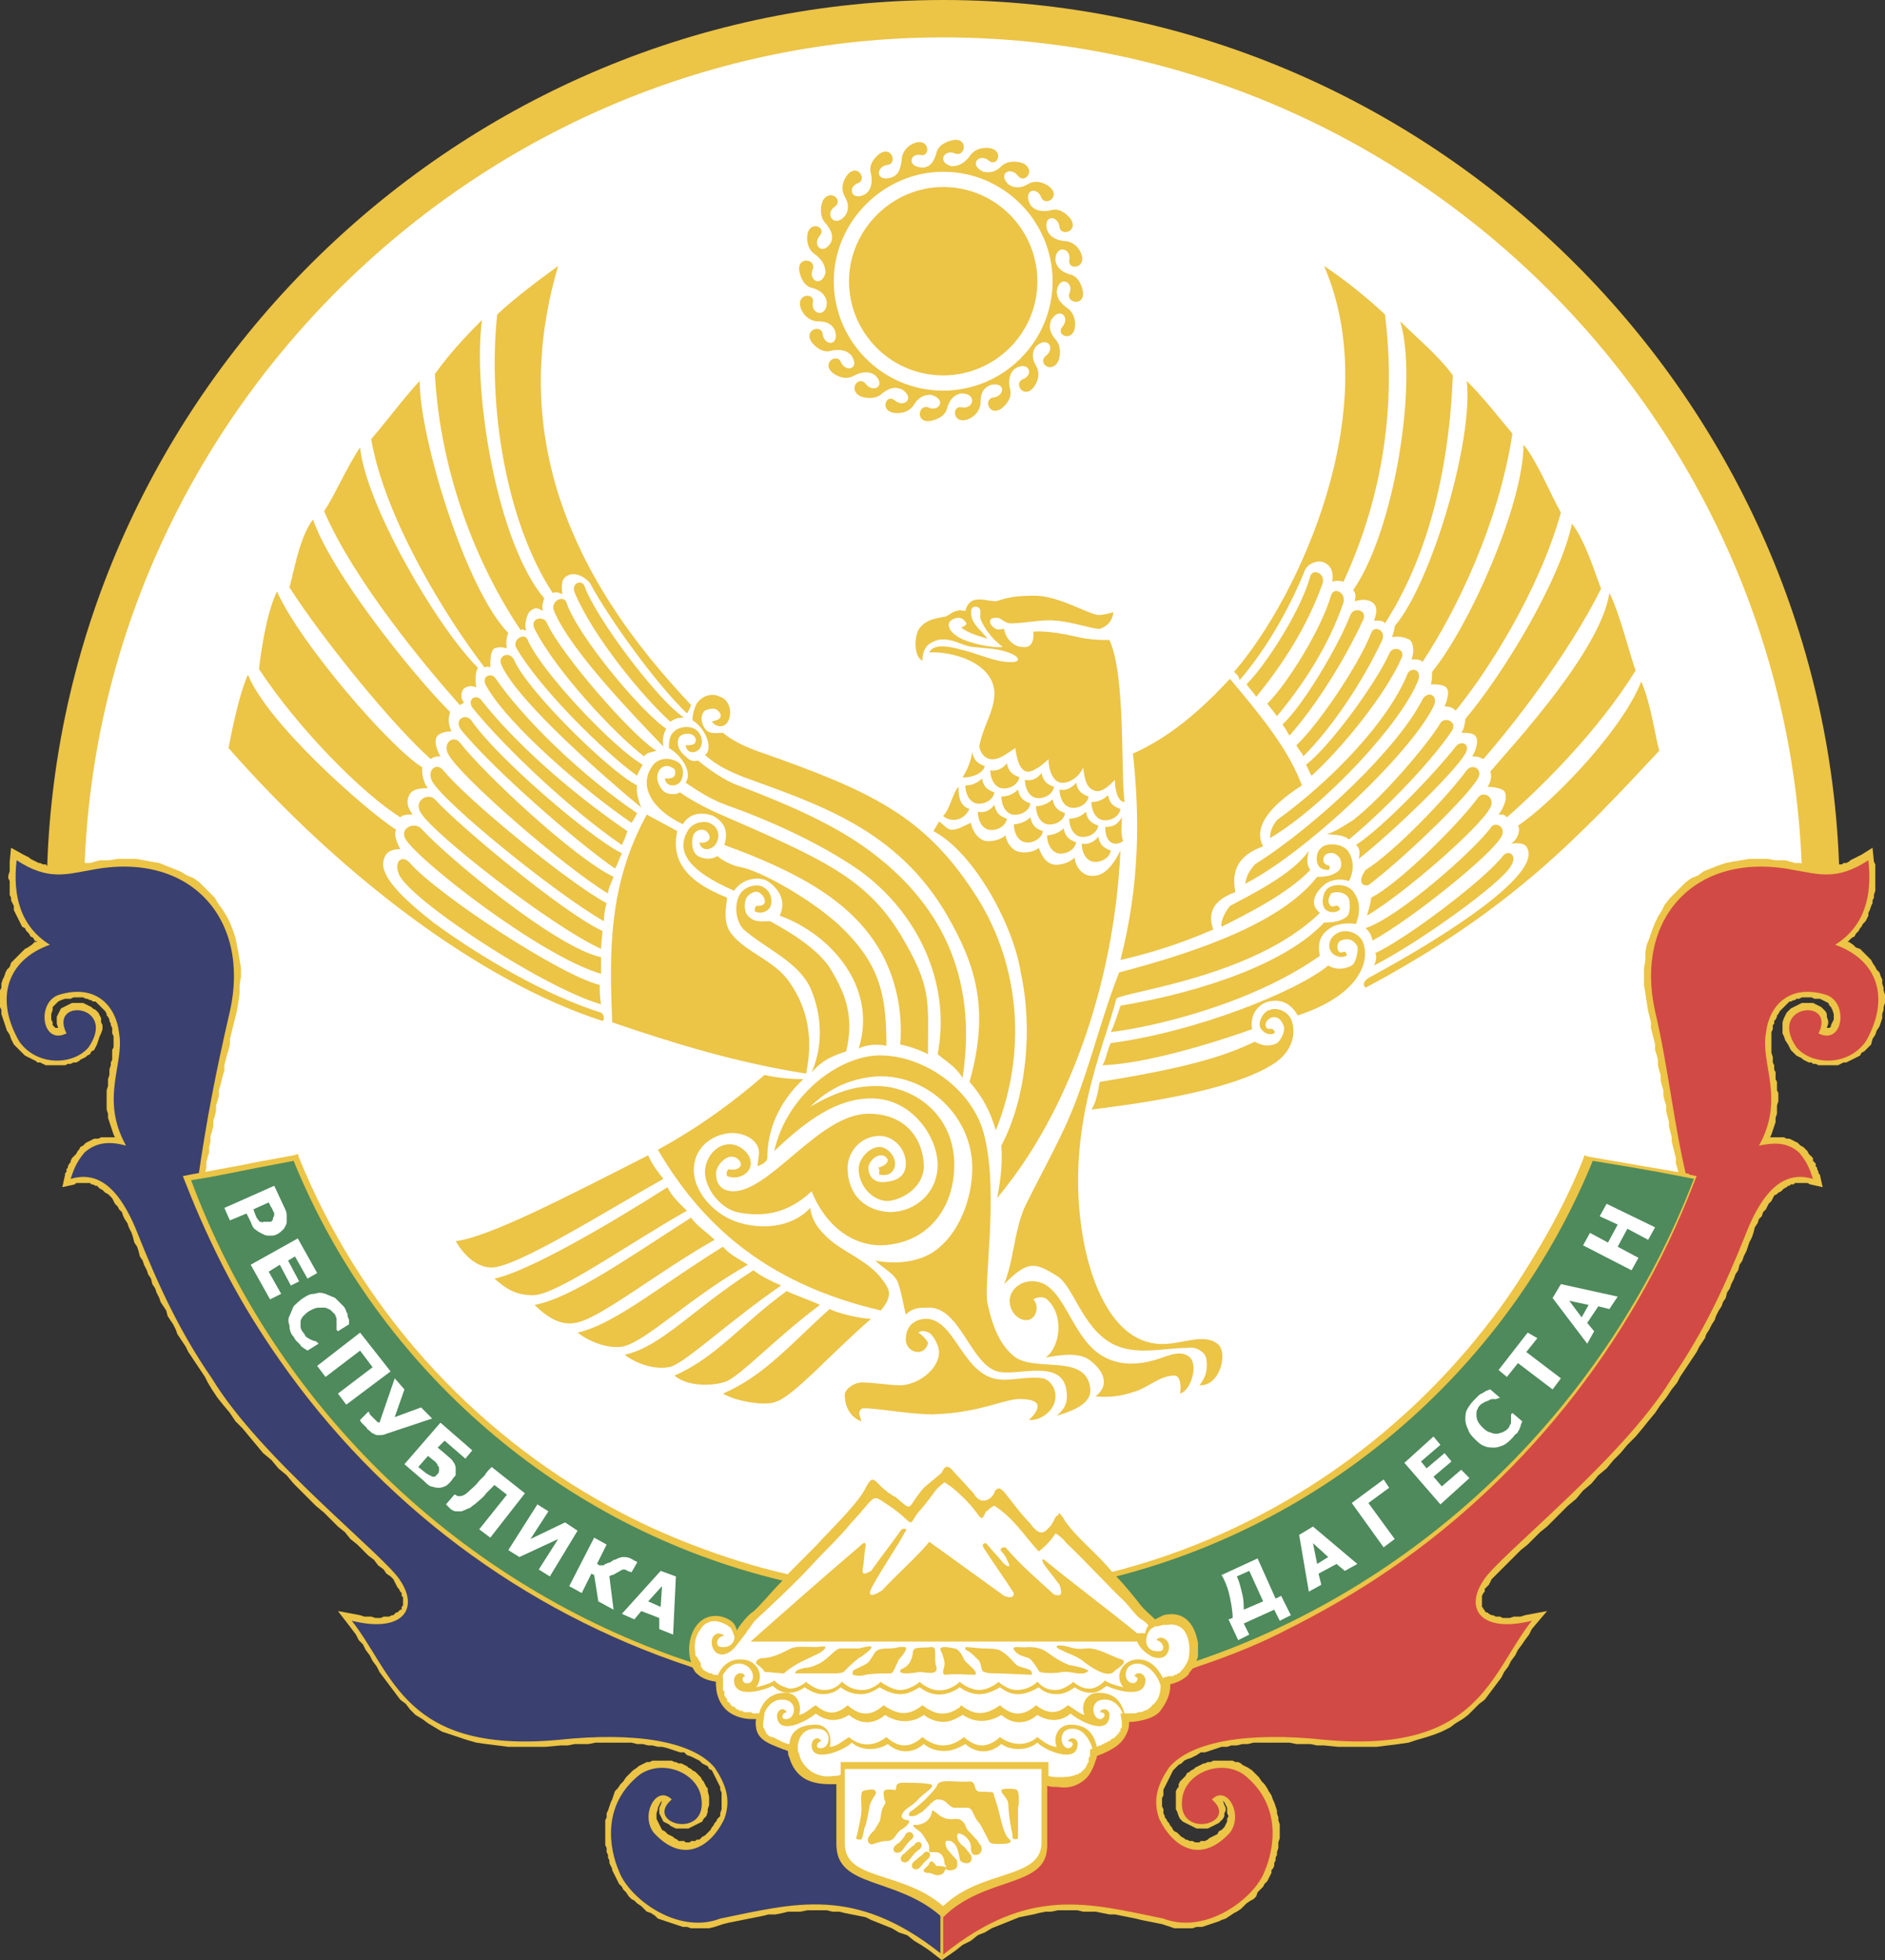 <?xml version="1.0" encoding="utf-8"?>
<!-- Generator: Adobe Illustrator 18.0.0, SVG Export Plug-In . SVG Version: 6.00 Build 0)  -->
<!DOCTYPE svg PUBLIC "-//W3C//DTD SVG 1.1//EN" "http://www.w3.org/Graphics/SVG/1.1/DTD/svg11.dtd">
<svg version="1.1" id="Слой_2" xmlns="http://www.w3.org/2000/svg" xmlns:xlink="http://www.w3.org/1999/xlink" x="0px" y="0px"
	 viewBox="0 0 136.1 141.5" enable-background="new 0 0 136.1 141.5" xml:space="preserve">
<rect x="0" y="0" width="136.1" height="141.5" fill="#333333" stroke="none"/>
<g>
	<path fill-rule="evenodd" clip-rule="evenodd" fill="#FFFFFF" d="M68.1,2.6c33.6,0,61.1,26.9,62.2,60.3c-0.3,0-0.5-0.1-0.8-0.1
		c-7.1-1.4-11.5,3.5-10,10.2c1,4.3,1.3,7.9,2.3,12.1c0,0,0,0,0,0c-1.7-0.3-2.4-0.5-6.8-1.2c-6,14.7-18.8,26-34.4,30
		c0.5,0.5,1.4,1.6,1.7,2c0.3,0.4,0.8,0.8,1.1,1.1c0.2-0.1,0.4-0.2,0.6-0.3c1.7-0.4,2.3,0.9,2.5,2c0,0.3,0,0.6,0,0.9l0,0
		c0,0.1,0,0.1,0,0.2c0,0,0,0-0.1,0c0,0-0.5,1-0.5,1c-0.3,0.3-0.8,0.6-1.4,0.7c0,0.1,0,0.1,0,0.2c0,0.8-0.3,1.3-0.7,1.8
		c-0.4,0.4-1.1,0.6-1.9,0.7c-0.1,0-0.2,0-0.4,0c0.1,0.6-0.1,1.1-0.5,1.5c-0.4,0.4-1,0.7-1.8,1c0,0.2,0,0.3-0.1,0.5h0
		c-0.1,0.5-0.4,0.9-0.7,1.2c-0.8,0.2-1.5,0.4-2.3,0.5c-0.2,0-0.4,0-0.5-0.1c0,0.1,0,0.1,0,0.2c-2.3,0.4-4.6,0.7-6.9,0.7
		c-2.7,0-5.5-0.3-8.3-0.8v-0.1c-0.1,0-0.1,0-0.2,0c-0.8-0.1-1.6-0.3-2.3-0.5c-0.4-0.3-0.8-0.8-0.9-1.4c0-0.1-0.1-0.3-0.1-0.5
		c-0.1,0-0.2-0.1-0.3-0.1c-1.3-0.5-2.2-0.8-2-2.2c-0.1,0-0.2,0-0.3,0c-0.8-0.1-1.5-0.3-1.9-0.7c-0.4-0.4-0.7-1-0.7-1.8
		c0-0.1,0-0.2,0-0.2c-0.6-0.1-1.1-0.3-1.4-0.6c0,0-0.4-0.9-0.5-0.9c0,0-0.1,0-0.1,0c-0.4-1.5,0.4-3.5,2.3-3.1c0.7,0.2,1,0.5,1.1,1
		c0.2-0.4,0.9-1.2,1.1-1.3c0.3-0.2,0.7-0.7,1-1c0.1-0.1,0.6-0.7,1.2-1.3c-16-3.8-29.2-15.3-35.3-30.3c-4.6,0.9-5,1-7.1,1.4
		C14.1,85.1,14,85,14.3,85c0.6-4.2,1.3-7.8,2.3-12.1c1.4-6.7-2.9-11.6-10-10.2c-0.2,0-0.4,0.1-0.6,0.1C7,29.4,34.5,2.6,68.1,2.6
		L68.1,2.6L68.1,2.6z M122.2,85.1C122.2,85.1,122.2,85.1,122.2,85.1C122.2,85.1,122.2,85.1,122.2,85.1L122.2,85.1z M122.2,85.1
		C122.2,85.2,122.2,85.2,122.2,85.1C122.2,85.2,122.2,85.2,122.2,85.1L122.2,85.1z M86.4,119.9C86.4,119.9,86.4,119.9,86.4,119.9
		C86.4,119.9,86.4,119.9,86.4,119.9L86.4,119.9z M86.4,119.9C86.4,119.9,86.4,119.9,86.4,119.9C86.4,119.9,86.4,119.9,86.4,119.9
		L86.4,119.9z M86.4,119.9C86.4,119.9,86.4,119.9,86.4,119.9C86.4,119.9,86.4,119.9,86.4,119.9L86.4,119.9z M86.4,119.9
		C86.4,119.9,86.4,119.9,86.4,119.9C86.4,119.9,86.4,119.9,86.4,119.9L86.4,119.9z M86.4,119.9C86.4,119.8,86.4,119.8,86.4,119.9
		C86.4,119.8,86.4,119.8,86.4,119.9L86.4,119.9z M86.4,119.8C86.4,119.8,86.4,119.8,86.4,119.8C86.4,119.8,86.4,119.8,86.4,119.8
		L86.4,119.8z M86.4,119.8C86.4,119.8,86.4,119.8,86.4,119.8C86.4,119.8,86.4,119.8,86.4,119.8L86.4,119.8z M86.4,119.8
		C86.4,119.8,86.4,119.8,86.4,119.8L86.4,119.8L86.4,119.8z M49.8,119.8C49.8,119.8,49.9,119.9,49.8,119.8
		C49.9,119.9,49.8,119.8,49.8,119.8L49.8,119.8z M49.9,119.9C49.9,119.9,49.9,119.9,49.9,119.9C49.9,119.9,49.9,119.9,49.9,119.9
		L49.9,119.9z M49.9,119.9C49.9,119.9,49.9,119.9,49.9,119.9C49.9,119.9,49.9,119.9,49.9,119.9L49.9,119.9z M49.9,119.9
		C49.9,119.9,49.9,119.9,49.9,119.9C49.9,119.9,49.9,119.9,49.9,119.9L49.9,119.9z M49.9,119.9C49.9,119.9,49.9,119.9,49.9,119.9
		C49.9,119.9,49.9,119.9,49.9,119.9L49.9,119.9z M49.9,120C49.9,120,49.9,120,49.9,120C49.9,120,49.9,120,49.9,120L49.9,120z
		 M49.9,120C49.9,120,49.9,120,49.9,120C49.9,120,49.9,120,49.9,120L49.9,120z M49.9,120C49.9,120,49.9,120,49.9,120
		C49.9,120,49.9,120,49.9,120L49.9,120z M13.8,85.2C13.8,85.2,13.8,85.2,13.8,85.2C13.8,85.2,13.8,85.2,13.8,85.2L13.8,85.2z
		 M13.9,85.2C13.9,85.2,13.9,85.2,13.9,85.2C13.9,85.2,13.9,85.2,13.9,85.2L13.9,85.2z M13.9,85.2C13.9,85.2,13.9,85.2,13.9,85.2
		C13.9,85.2,13.9,85.2,13.9,85.2L13.9,85.2z"/>
	<polygon fill-rule="evenodd" clip-rule="evenodd" fill="#ECC446" points="89.7,127.4 89.6,127.3 89.4,127.2 89.2,127.2 89,127.1 
		88.8,127.1 88.6,127.1 88.4,127.1 88.2,127.1 88,127.1 87.8,127.1 87.6,127.1 87.4,127.2 87.2,127.2 87,127.3 86.9,127.3 
		86.7,127.4 86.5,127.5 86.3,127.6 86.2,127.7 86,127.8 85.9,127.9 85.7,128 85.6,128.2 85.5,128.3 85.3,128.5 85.2,128.6 
		85.1,128.8 85.1,129 85,129.1 84.9,129.3 84.9,129.7 84.9,130 84.9,130.3 84.9,130.6 85,130.8 85.1,131.1 85.2,131.3 85.4,131.5 
		85.6,131.6 85.8,131.7 86,131.8 86.2,131.9 86.4,132 86.6,132 86.8,132 87,132 87.2,132 87.4,131.9 87.6,131.8 87.8,131.7 
		88,131.6 88.1,131.5 88.3,131.3 88.4,131.1 88.4,130.9 88.5,130.7 88.5,130.5 88.4,130.3 88.3,130 88.3,130 88.3,130 88.4,130.1 
		88.5,130.3 88.6,130.5 88.6,130.6 88.6,130.9 88.7,131.1 88.6,131.3 88.6,131.5 88.5,131.7 88.4,131.9 88.2,132.1 88,132.2 
		87.9,132.4 87.7,132.5 87.5,132.6 87.3,132.7 87.2,132.8 87,132.9 86.9,132.9 86.7,132.9 86.6,133 86.4,133 86.3,133 86.1,132.9 
		86,132.9 85.9,132.9 85.7,132.8 85.6,132.8 85.5,132.7 85.3,132.6 85.2,132.5 85.1,132.4 85,132.3 84.8,132.2 84.7,132.1 
		84.6,131.9 84.5,131.8 84.4,131.6 84.3,131.5 84.2,131.3 84.1,131.2 84.1,131.1 84,130.9 84,130.6 83.9,130.4 83.9,130.2 83.9,130 
		83.9,129.8 84,129.6 84,129.4 84,129.2 84.1,129 84.2,128.8 84.3,128.6 84.4,128.4 84.5,128.2 84.6,128 84.7,127.8 84.8,127.7 
		85,127.5 85.1,127.4 85.3,127.3 85.5,127.1 85.7,127 86,126.9 86.2,126.8 86.4,126.7 86.7,126.5 87,126.5 87.3,126.4 87.6,126.3 
		87.9,126.2 88.2,126.1 88.6,126.1 88.9,126 89.3,126 89.7,125.9 90.1,125.9 90.5,125.8 90.9,125.8 91.3,125.8 91.7,125.8 
		92.2,125.8 92.6,125.8 93.1,125.8 93.6,125.9 94.1,125.9 94.6,125.9 95.1,126 95.6,126 96.6,126.1 97.6,126.1 98.5,126.1 
		99.4,126.1 100.2,126 101,125.9 101.7,125.8 102.3,125.6 103,125.4 103.6,125.2 104.1,125 104.7,124.7 105.1,124.4 105.6,124.1 
		106,123.8 106.4,123.4 106.8,123 107.2,122.7 107.5,122.3 107.8,121.9 108.1,121.5 108.4,121.1 108.6,120.7 108.9,120.3 
		109.1,119.9 109.4,119.5 109.6,119.1 109.9,118.7 110.1,118.4 110.4,118 110.6,117.6 111.7,116.3 110.1,116.6 109.8,116.7 
		109.5,116.7 109.3,116.7 109,116.8 108.8,116.8 108.5,116.8 108.3,116.7 108.1,116.7 108,116.7 107.8,116.6 107.7,116.6 
		107.5,116.5 107.4,116.4 107.3,116.4 107.2,116.3 107.2,116.2 107.1,116.2 107.1,116.1 107,116 107,115.9 107,115.8 107,115.7 
		107,115.6 107,115.4 107,115.3 107,115.2 107.1,115 107.2,114.9 107.2,114.7 107.3,114.6 107.5,114.4 107.6,114.2 107.7,114 
		107.9,113.8 108.1,113.6 108.4,113.3 108.7,113 109.1,112.6 109.4,112.3 109.8,111.9 110.3,111.5 110.7,111.1 111.2,110.6 
		111.7,110.2 112.2,109.7 112.7,109.2 113.2,108.7 113.8,108.2 114.3,107.6 114.9,107.1 115.4,106.5 116,106 116.5,105.4 117,104.9 
		117.5,104.3 118.1,103.7 118.6,103.1 119,102.6 119.5,102 119.9,101.4 120.3,100.9 120.7,100.3 121.1,99.8 121.3,99.4 121.5,99.1 
		121.7,98.8 121.9,98.5 122.1,98.2 122.3,97.9 122.5,97.6 122.7,97.2 122.9,96.9 123.1,96.6 123.2,96.3 123.4,96 123.6,95.6 
		123.8,95.3 123.9,95 124.1,94.6 124.3,94.3 124.4,94 124.6,93.7 124.7,93.3 124.9,93 125,92.7 125.2,92.3 125.3,92 125.5,91.7 
		125.6,91.3 125.8,91 125.9,90.7 126.1,90.3 126.2,90 126.3,89.7 126.5,89.3 126.6,89 126.7,88.6 126.9,88.3 127,88 127.2,87.8 
		127.3,87.5 127.5,87.3 127.6,87.1 127.7,86.9 127.9,86.7 128,86.5 128.1,86.3 128.3,86.2 128.4,86.1 128.6,86 128.7,85.9 
		128.8,85.8 129,85.7 129.1,85.6 129.2,85.6 129.3,85.5 129.5,85.5 129.6,85.4 129.7,85.4 129.9,85.4 130,85.4 130.1,85.4 
		130.3,85.4 130.4,85.4 130.5,85.4 130.7,85.5 131.6,85.7 131.4,84.8 131.3,84.7 131.3,84.6 131.2,84.4 131.2,84.3 131.1,84.2 
		131.1,84 131,83.9 130.9,83.8 130.9,83.6 130.8,83.5 130.7,83.4 130.6,83.3 130.5,83.1 130.4,83 130.2,82.8 130,82.7 129.8,82.5 
		129.6,82.4 129.4,82.3 129.2,82.2 129,82.2 128.8,82.1 128.6,82.1 128.4,82.1 128.1,82.1 127.9,82.1 127.8,82.1 127.9,81.9 
		128,81.6 128.1,81.3 128.2,81 128.2,80.7 128.3,80.4 128.3,80.1 128.3,79.8 128.4,79.5 128.4,79.2 128.4,78.9 128.3,78.7 
		128.3,78.4 128.3,78.1 128.2,77.9 128.2,77.6 128.2,77.4 128.1,77.2 128.1,76.9 128,76.7 128,76.5 128,76.3 127.9,76 127.9,75.8 
		127.9,75.6 127.9,75.4 127.9,75.2 127.9,75 127.9,74.8 127.9,74.6 127.9,74.5 128,74.3 128,74.2 128,74 128.1,73.9 128.1,73.7 
		128.2,73.6 128.3,73.4 128.3,73.3 128.4,73.2 128.5,73 128.6,72.9 128.7,72.8 128.8,72.7 128.9,72.6 129,72.5 129.1,72.4 
		129.2,72.3 129.3,72.3 129.5,72.2 129.6,72.2 129.7,72.1 129.9,72.1 130.1,72 130.2,72 130.4,72 130.6,72 130.8,72 131,72.1 
		131.2,72.1 131.4,72.1 131.6,72.2 131.8,72.3 132,72.4 132.1,72.6 132.2,72.7 132.3,72.9 132.4,73.2 132.4,73.4 132.4,73.6 
		132.3,73.8 132.2,74 132.2,74.1 132.1,74.2 132,74.2 131.9,74.2 131.9,74.2 132,73.9 132,73.7 131.9,73.4 131.9,73.2 131.8,73 
		131.6,72.8 131.5,72.7 131.3,72.6 131.1,72.5 130.9,72.4 130.7,72.4 130.5,72.4 130.3,72.4 130.1,72.4 129.9,72.5 129.7,72.6 
		129.5,72.7 129.3,72.8 129.2,72.9 129,73.1 128.9,73.3 128.8,73.5 128.7,73.8 128.7,74 128.7,74.3 128.7,74.6 128.8,74.8 
		128.9,75.1 129.1,75.4 129.3,75.8 129.4,75.9 129.6,76.1 129.7,76.2 129.9,76.3 130.1,76.4 130.2,76.5 130.4,76.6 130.6,76.7 
		130.8,76.7 130.9,76.8 131.1,76.8 131.3,76.9 131.5,76.9 131.7,76.9 131.9,76.9 132.1,76.9 132.3,76.9 132.5,76.9 132.7,76.9 
		132.9,76.8 133.1,76.7 133.3,76.7 133.5,76.6 133.7,76.5 133.9,76.4 134.1,76.3 134.3,76.2 134.4,76 134.6,75.9 134.8,75.7 
		134.9,75.6 135.1,75.4 135.2,75 135.4,74.7 135.5,74.4 135.7,74.1 135.8,73.8 135.9,73.5 135.9,73.2 136,72.9 136,72.7 136.1,72.4 
		136.1,72.1 136.1,71.8 136,71.5 136,71.3 135.9,71 135.9,70.7 135.8,70.5 135.7,70.2 135.5,70 135.4,69.8 135.2,69.5 135.1,69.3 
		134.9,69.1 134.7,68.9 134.5,68.7 134.3,68.5 134,68.4 133.8,68.2 133.5,68 133.4,68 133.5,67.9 133.7,67.7 133.9,67.6 134,67.4 
		134.2,67.2 134.3,67 134.4,66.9 134.5,66.7 134.7,66.5 134.8,66.3 134.9,66.1 134.9,65.9 135,65.7 135.1,65.4 135.2,65.2 135.2,65 
		135.3,64.8 135.3,64.6 135.4,64.3 135.4,64.1 135.4,63.9 135.4,63.6 135.4,63.4 135.4,63.2 135.4,62.9 135.4,62.7 135.4,62.4 
		135.3,62.2 135.2,61.2 134.4,61.7 134.2,61.8 134,61.9 133.8,62 133.6,62.1 133.5,62.2 133.3,62.3 133.1,62.3 133,62.4 132.8,62.4 
		132.7,62.5 132.5,62.5 132.4,62.5 132.2,62.5 132.1,62.5 131.9,62.5 131.8,62.5 131.7,62.5 131.5,62.5 131.4,62.5 131.2,62.5 
		131.1,62.5 130.9,62.5 130.8,62.5 130.7,62.4 130.5,62.4 130.4,62.4 130.2,62.4 130,62.3 129.9,62.3 129.7,62.3 129.6,62.3 
		128.9,62.1 128.2,62.1 127.6,62 126.9,62 126.3,62 125.7,62.1 125.1,62.2 124.6,62.3 124,62.5 123.5,62.7 123,62.9 122.6,63.2 
		122.1,63.4 121.7,63.7 121.3,64.1 120.9,64.5 120.6,64.8 120.2,65.3 120,65.7 119.7,66.2 119.5,66.6 119.3,67.1 119.1,67.7 
		118.9,68.2 118.8,68.7 118.8,69.3 118.7,69.9 118.7,70.5 118.7,71.1 118.8,71.7 118.9,72.4 119,73 119.1,73.4 119.2,73.8 
		119.2,74.2 119.3,74.6 119.4,75 119.5,75.4 119.5,75.8 119.6,76.1 119.7,76.5 119.7,76.9 119.8,77.3 119.9,77.6 119.9,78 120,78.4 
		120.1,78.7 120.1,79.1 120.2,79.5 120.3,79.8 120.3,80.2 120.4,80.6 120.5,81 120.5,81.3 120.6,81.7 120.7,82.1 120.7,82.4 
		120.8,82.8 120.9,83.2 121,83.6 121,84 121.1,84.3 121.2,84.7 121.3,85.1 121.3,85.1 121.3,85.1 121.3,85.1 121.4,85.5 121.6,85.5 
		121.2,86.5 120.6,88 119.9,89.4 119.2,90.9 118.4,92.3 117.7,93.7 116.8,95 116,96.4 115.1,97.7 114.1,99 113.2,100.2 112.2,101.5 
		111.1,102.7 110.1,103.9 109,105 107.9,106.2 106.7,107.3 105.5,108.3 104.3,109.3 103.1,110.3 101.8,111.3 100.5,112.2 
		99.2,113.1 97.8,114 96.5,114.8 95.1,115.6 93.6,116.3 92.2,117 90.7,117.7 89.3,118.3 87.8,118.9 87.1,119.2 87.1,119.1 
		86.3,119.4 86.3,119.4 86.2,119.4 86.2,119.4 86.2,119.4 86.2,119.4 86,119.4 85.9,119.6 85.9,119.8 85.8,119.9 85.7,120.1 
		85.6,120.3 85.5,120.4 85.5,120.5 85.5,120.5 85.4,120.6 85.4,120.6 85.3,120.7 85.2,120.7 85.2,120.8 85.1,120.8 85,120.8 
		85,120.9 84.9,120.9 84.8,120.9 84.7,121 84.6,121 84.5,121 84.4,121 84,121.1 84,121.6 84,121.6 84,121.6 84,121.6 84,121.7 
		84,121.7 84,121.7 84,121.8 83.9,121.9 83.9,122.1 83.9,122.2 83.9,122.3 83.9,122.4 83.8,122.5 83.8,122.5 83.8,122.6 83.7,122.7 
		83.7,122.8 83.6,122.9 83.6,122.9 83.5,123 83.5,123.1 83.4,123.1 83.3,123.2 83.2,123.2 83.2,123.3 83.1,123.3 83,123.4 
		82.9,123.4 82.8,123.5 82.7,123.5 82.6,123.5 82.5,123.6 82.4,123.6 82.3,123.6 82.2,123.6 82,123.7 81.9,123.7 81.8,123.7 
		81.7,123.7 81.7,123.7 81.6,123.7 81.6,123.7 81.6,123.7 81.5,123.7 81.5,123.7 80.9,123.7 81,124.3 81,124.4 81,124.5 81,124.6 
		81,124.6 81,124.7 80.9,124.8 80.9,124.8 80.9,124.9 80.9,125 80.8,125 80.8,125.1 80.8,125.1 80.7,125.2 80.6,125.3 80.6,125.3 
		80.5,125.4 80.5,125.4 80.4,125.5 80.3,125.5 80.2,125.6 80.1,125.7 80,125.7 79.9,125.8 79.8,125.8 79.7,125.9 79.6,125.9 
		79.5,126 79.4,126 79.2,126.1 79.1,126.1 78.7,126.3 78.7,126.6 78.7,126.7 78.7,126.7 78.7,126.8 78.7,126.8 78.6,126.9 78.6,127 
		78.6,127.1 78.6,127.2 78.5,127.3 78.5,127.4 78.5,127.4 78.4,127.5 78.4,127.6 78.3,127.7 78.3,127.7 78.2,127.8 78.2,127.8 
		78.1,127.9 78.1,127.9 78,128 77.9,128 77.9,128.1 77.8,128.1 77.7,128.1 77.6,128.2 77.6,128.2 77.5,128.2 77.4,128.2 77.3,128.3 
		77.2,128.3 77.1,128.3 77.1,128.3 77,128.3 76.9,128.3 76.8,128.3 76.7,128.3 76.6,128.3 76.5,128.3 76.4,128.3 76.3,128.3 
		76.2,128.3 76.1,128.3 76,128.3 75.9,128.3 75.8,128.3 75.1,128.1 75.1,133.1 75.1,133.3 75.1,133.5 75,133.7 75,133.9 74.9,134 
		74.8,134.1 74.7,134.3 74.6,134.4 74.4,134.5 74.2,134.6 74,134.7 73.8,134.8 73.6,134.9 73.4,135 73.1,135.1 72.8,135.2 
		72.6,135.3 72.3,135.4 72,135.5 71.7,135.6 71.3,135.7 71,135.8 70.7,136 70.4,136.1 70.1,136.3 69.7,136.4 69.4,136.6 69.1,136.8 
		68.7,137 68.4,137.3 68.1,137.5 68,137.7 68,141.5 69,140.8 69.5,140.4 70.1,140.1 70.6,139.7 71.1,139.5 71.6,139.2 72.1,139 
		72.6,138.8 73.1,138.6 73.6,138.4 74.1,138.3 74.6,138.2 75,138.1 75.5,138 75.9,138 76.4,137.9 76.9,137.9 77.3,137.9 77.8,137.9 
		78.2,138 78.7,138 79.1,138 79.6,138.1 80.1,138.2 80.5,138.2 81,138.3 81.5,138.4 82,138.5 82.4,138.6 82.9,138.7 83.4,138.8 
		83.9,138.9 84.2,139 84.5,139.1 84.8,139.2 85.2,139.2 85.5,139.2 85.8,139.2 86.1,139.2 86.4,139.1 86.8,139.1 87.1,139 
		87.4,138.9 87.7,138.8 88,138.7 88.2,138.6 88.5,138.5 88.8,138.3 89.1,138.1 89.3,138 89.6,137.8 89.8,137.6 90,137.4 90.3,137.2 
		90.5,137.1 90.7,136.9 90.8,136.6 91,136.4 91.2,136.2 91.3,136 91.5,135.8 91.6,135.6 91.7,135.4 91.8,135.2 91.8,135 91.9,134.9 
		92,134.7 92,134.5 92.1,134.3 92.1,134.1 92.2,133.9 92.2,133.7 92.3,133.4 92.3,133.2 92.3,133 92.4,132.7 92.4,132.5 92.4,132.2 
		92.4,132 92.4,131.7 92.3,131.4 92.3,131.2 92.2,130.9 92.2,130.7 92.1,130.4 92,130.1 91.9,129.9 91.8,129.6 91.6,129.3 
		91.5,129.1 91.3,128.8 91.1,128.6 90.9,128.3 90.7,128.1 90.4,127.8 90.1,127.6 89.9,127.5 89.7,127.4 	"/>
	<path fill-rule="evenodd" clip-rule="evenodd" fill="#D24A45" d="M84,138.5c3.1,1.2,6.6-1.5,7.3-3.4c0.7-1.6,1.3-4.8-1.5-7
		c-1.6-1.1-4-0.2-4.4,1.5c-0.7,3.3,4.2,2.1,2.1,0.3c1.1-1.1,2.3,1.1,1.3,2.4c-2.2,2.4-4.2,0.9-5.1-1c-0.5-1.4-0.1-2.5,0.7-3.7
		c1.6-1.9,5.7-2.6,11.3-2c11.1,1,11.9-4.8,14.9-8.6c-3.6,0.9-4.9-0.8-3.5-2.9c1-1.7,10.1-8.8,13.6-14.6c2.3-3.3,3.9-6.8,5.3-10.3
		c1.5-3.9,3.2-4.6,4.9-4.1c-0.2-0.6-0.4-1.2-1-1.9c-0.9-0.8-1.9-0.7-2.9-0.5c1.9-3.4,0.1-5.9,0.5-8.1c0.2-1.9,1.6-3.6,4.3-2.8
		c1.7,0.5,1.3,3.7-0.5,2.8c1.3-2.6-3.7-2.1-1.6,1c1.1,1.3,3.7,1.4,5-0.4c1.8-3.1,0.9-5.9-2.2-7c2.1-1.3,2.7-3.5,2.4-6.1
		c-2.3,1.5-3.6,1-5.4,0.7c-7.1-1.4-11.5,3.5-10,10.2c1,4.3,1.3,7.9,2.3,12.1c0,0,0,0,0,0c0.2,0,0.3,0.1,0.5,0.1
		c-6.2,16.2-19.4,29.1-35.9,34.8c0,0,0-0.1,0-0.1c0,0,0,0-0.1,0c0,0-0.5,1-0.5,1c-0.3,0.3-0.8,0.6-1.4,0.7c0,0.1,0,0.1,0,0.2
		c0,0.8-0.3,1.3-0.7,1.8c-0.4,0.4-1.1,0.6-1.9,0.7c-0.1,0-0.2,0-0.4,0c0.1,0.6-0.1,1.1-0.5,1.5c-0.4,0.4-1,0.7-1.8,1
		c0,0.2,0,0.3-0.1,0.5h0c-0.2,0.7-0.5,1.1-1,1.4c-0.5,0.3-1,0.4-1.6,0.3c-0.3,0-0.6,0-0.8-0.1c0,1.5,0,2.9,0,4.4
		c0,3-4.5,2.1-7.5,5.1c0,0.9,0,1.8,0,2.7C74.3,136.1,78.6,137.4,84,138.5L84,138.5L84,138.5z"/>
	<polygon fill-rule="evenodd" clip-rule="evenodd" fill="#ECC446" points="47.7,127.1 47.9,127.1 48.1,127.1 48.3,127.1 48.5,127.1 
		48.7,127.2 48.8,127.2 49,127.3 49.2,127.3 49.4,127.4 49.6,127.5 49.7,127.6 49.9,127.7 50,127.8 50.2,127.9 50.3,128 50.5,128.2 
		50.6,128.3 50.7,128.5 50.8,128.6 50.9,128.8 51,129 51.1,129.1 51.1,129.3 51.2,129.7 51.2,130 51.2,130.3 51.1,130.6 51.1,130.8 
		51,131.1 50.8,131.3 50.7,131.5 50.5,131.6 50.3,131.7 50.1,131.8 49.9,131.9 49.7,132 49.5,132 49.2,132 49,132 48.8,132 
		48.6,131.9 48.4,131.8 48.3,131.7 48.1,131.6 47.9,131.5 47.8,131.3 47.7,131.1 47.6,130.9 47.6,130.7 47.6,130.5 47.7,130.3 
		47.8,130 47.8,130 47.8,130 47.7,130.1 47.6,130.3 47.5,130.5 47.5,130.6 47.4,130.9 47.4,131.1 47.4,131.3 47.5,131.5 47.6,131.7 
		47.7,131.9 47.8,132.1 48,132.2 48.2,132.4 48.4,132.5 48.6,132.6 48.7,132.7 48.9,132.8 49,132.9 49.2,132.9 49.4,132.9 49.5,133 
		49.6,133 49.8,133 49.9,132.9 50.1,132.9 50.2,132.9 50.3,132.8 50.5,132.8 50.6,132.7 50.7,132.6 50.9,132.5 51,132.4 51.1,132.3 
		51.2,132.2 51.3,132.1 51.4,131.9 51.5,131.8 51.6,131.6 51.7,131.5 51.8,131.3 51.9,131.2 52,131.1 52,130.9 52.1,130.6 
		52.1,130.4 52.1,130.2 52.1,130 52.1,129.8 52.1,129.6 52.1,129.4 52,129.2 52,129 51.9,128.8 51.8,128.6 51.7,128.4 51.6,128.2 
		51.5,128 51.4,127.8 51.2,127.7 51.1,127.5 50.9,127.4 50.7,127.3 50.5,127.1 50.3,127 50.1,126.9 49.9,126.8 49.6,126.7 
		49.4,126.5 49.1,126.5 48.8,126.4 48.5,126.3 48.2,126.2 47.8,126.1 47.5,126.1 47.1,126 46.8,126 46.4,125.9 46,125.9 45.6,125.8 
		45.2,125.8 44.8,125.8 44.3,125.8 43.9,125.8 43.4,125.8 43,125.8 42.5,125.9 42,125.9 41.5,125.9 41,126 40.5,126 39.4,126.1 
		38.5,126.1 37.6,126.1 36.7,126.1 35.9,126 35.1,125.9 34.4,125.8 33.7,125.6 33.1,125.4 32.5,125.2 31.9,125 31.4,124.7 
		30.9,124.4 30.5,124.1 30,123.8 29.6,123.4 29.3,123 28.9,122.7 28.6,122.3 28.3,121.9 28,121.5 27.7,121.1 27.4,120.7 27.2,120.3 
		26.9,119.9 26.7,119.5 26.4,119.1 26.2,118.7 25.9,118.4 25.7,118 25.4,117.6 24.4,116.3 26,116.6 26.3,116.7 26.5,116.7 
		26.8,116.7 27.1,116.8 27.3,116.8 27.5,116.8 27.7,116.7 27.9,116.7 28.1,116.7 28.3,116.6 28.4,116.6 28.5,116.5 28.6,116.4 
		28.7,116.4 28.8,116.3 28.9,116.2 29,116.2 29,116.1 29,116 29.1,115.9 29.1,115.8 29.1,115.7 29.1,115.6 29.1,115.4 29.1,115.3 
		29,115.2 29,115 28.9,114.9 28.8,114.7 28.7,114.6 28.6,114.4 28.5,114.2 28.4,114 28.2,113.8 27.9,113.6 27.7,113.3 27.3,113 
		27,112.6 26.6,112.3 26.2,111.9 25.8,111.5 25.3,111.1 24.9,110.6 24.4,110.2 23.9,109.7 23.4,109.2 22.8,108.7 22.3,108.2 
		21.7,107.6 21.2,107.1 20.7,106.5 20.1,106 19.6,105.4 19,104.9 18.5,104.3 18,103.7 17.5,103.1 17,102.6 16.6,102 16.1,101.4 
		15.7,100.9 15.3,100.3 15,99.8 14.8,99.4 14.6,99.1 14.4,98.8 14.2,98.5 14,98.2 13.8,97.9 13.6,97.6 13.4,97.2 13.2,96.9 13,96.6 
		12.8,96.3 12.7,96 12.5,95.6 12.3,95.3 12.1,95 12,94.6 11.8,94.3 11.6,94 11.5,93.7 11.3,93.3 11.2,93 11,92.7 10.9,92.3 10.7,92 
		10.6,91.7 10.4,91.3 10.3,91 10.1,90.7 10,90.3 9.9,90 9.7,89.7 9.6,89.3 9.5,89 9.3,88.6 9.2,88.3 9,88 8.9,87.8 8.8,87.5 
		8.6,87.3 8.5,87.1 8.3,86.9 8.2,86.7 8.1,86.5 7.9,86.3 7.8,86.2 7.6,86.1 7.5,86 7.4,85.9 7.2,85.8 7.1,85.7 7,85.6 6.9,85.6 
		6.7,85.5 6.6,85.5 6.5,85.4 6.3,85.4 6.2,85.4 6.1,85.4 5.9,85.4 5.8,85.4 5.7,85.4 5.5,85.4 5.4,85.5 4.5,85.7 4.7,84.8 4.7,84.7 
		4.8,84.6 4.8,84.4 4.9,84.3 4.9,84.2 5,84 5.1,83.9 5.1,83.8 5.2,83.6 5.3,83.5 5.4,83.4 5.5,83.3 5.6,83.1 5.7,83 5.8,82.8 
		6,82.7 6.2,82.5 6.4,82.4 6.6,82.3 6.8,82.2 7.1,82.2 7.3,82.1 7.5,82.1 7.7,82.1 7.9,82.1 8.1,82.1 8.3,82.1 8.2,81.9 8.1,81.6 
		8,81.3 7.9,81 7.8,80.7 7.8,80.4 7.7,80.1 7.7,79.8 7.7,79.5 7.7,79.2 7.7,78.9 7.7,78.7 7.8,78.4 7.8,78.1 7.8,77.9 7.9,77.6 
		7.9,77.4 7.9,77.2 8,76.9 8,76.7 8.1,76.5 8.1,76.3 8.1,76 8.1,75.8 8.2,75.6 8.2,75.4 8.2,75.2 8.2,75 8.2,74.8 8.1,74.6 
		8.1,74.5 8.1,74.3 8.1,74.2 8,74 8,73.9 7.9,73.7 7.9,73.6 7.8,73.4 7.7,73.3 7.7,73.2 7.6,73 7.5,72.9 7.4,72.8 7.3,72.7 
		7.2,72.6 7.1,72.5 7,72.4 6.9,72.3 6.7,72.3 6.6,72.2 6.5,72.2 6.3,72.1 6.2,72.1 6,72 5.8,72 5.7,72 5.5,72 5.3,72 5.1,72.1 
		4.9,72.1 4.7,72.1 4.4,72.2 4.2,72.3 4.1,72.4 3.9,72.6 3.8,72.7 3.8,72.9 3.7,73.2 3.7,73.4 3.7,73.6 3.8,73.8 3.8,74 3.9,74.1 
		4,74.2 4.1,74.2 4.2,74.2 4.2,74.2 4.1,73.9 4.1,73.7 4.1,73.4 4.2,73.2 4.3,73 4.4,72.8 4.6,72.7 4.8,72.6 5,72.5 5.2,72.4 
		5.4,72.4 5.6,72.4 5.8,72.4 6,72.4 6.2,72.5 6.4,72.6 6.6,72.7 6.7,72.8 6.9,72.9 7.1,73.1 7.2,73.3 7.3,73.5 7.3,73.8 7.4,74 
		7.4,74.3 7.3,74.6 7.2,74.8 7.1,75.1 7,75.4 6.8,75.8 6.6,75.9 6.5,76.1 6.3,76.2 6.2,76.3 6,76.4 5.8,76.5 5.7,76.6 5.5,76.7 
		5.3,76.7 5.1,76.8 4.9,76.8 4.7,76.9 4.5,76.9 4.3,76.9 4.1,76.9 3.9,76.9 3.7,76.9 3.5,76.9 3.3,76.9 3.1,76.8 2.9,76.7 2.7,76.7 
		2.6,76.6 2.4,76.5 2.2,76.4 2,76.3 1.8,76.2 1.6,76 1.5,75.9 1.3,75.7 1.2,75.6 1,75.4 0.8,75 0.7,74.7 0.5,74.4 0.4,74.1 
		0.3,73.8 0.2,73.5 0.1,73.2 0.1,72.9 0,72.7 0,72.4 0,72.1 0,71.8 0,71.5 0.1,71.3 0.1,71 0.2,70.7 0.3,70.5 0.4,70.2 0.5,70 
		0.7,69.8 0.8,69.5 1,69.3 1.2,69.1 1.4,68.9 1.6,68.7 1.8,68.5 2,68.4 2.3,68.2 2.5,68 2.7,68 2.5,67.9 2.4,67.7 2.2,67.6 
		2.1,67.4 1.9,67.2 1.8,67 1.6,66.9 1.5,66.7 1.4,66.5 1.3,66.3 1.2,66.1 1.1,65.9 1,65.7 1,65.4 0.9,65.2 0.8,65 0.8,64.8 
		0.7,64.6 0.7,64.3 0.7,64.1 0.7,63.9 0.7,63.6 0.6,63.4 0.6,63.2 0.7,62.9 0.7,62.7 0.7,62.4 0.7,62.2 0.8,61.2 1.7,61.7 1.9,61.8 
		2.1,61.9 2.2,62 2.4,62.1 2.6,62.2 2.8,62.3 2.9,62.3 3.1,62.4 3.3,62.4 3.4,62.5 3.6,62.5 3.7,62.5 3.8,62.5 4,62.5 4.1,62.5 
		4.3,62.5 4.4,62.5 4.6,62.5 4.7,62.5 4.8,62.5 5,62.5 5.1,62.5 5.3,62.5 5.4,62.4 5.6,62.4 5.7,62.4 5.9,62.4 6,62.3 6.2,62.3 
		6.3,62.3 6.5,62.3 7.2,62.1 7.9,62.1 8.5,62 9.1,62 9.8,62 10.4,62.1 10.9,62.2 11.5,62.3 12,62.5 12.5,62.7 13,62.9 13.5,63.2 
		14,63.4 14.4,63.7 14.8,64.1 15.2,64.5 15.5,64.8 15.8,65.3 16.1,65.7 16.4,66.2 16.6,66.6 16.8,67.1 17,67.7 17.1,68.2 17.2,68.7 
		17.3,69.3 17.4,69.9 17.4,70.5 17.3,71.1 17.3,71.7 17.2,72.4 17.1,73 17,73.4 16.9,73.8 16.7,74.6 16.6,75 16.6,75.4 16.5,75.8 
		16.4,76.1 16.3,76.5 16.2,76.9 16.2,77.3 16.1,77.6 16,78 15.9,78.4 15.8,78.7 15.8,79.1 15.7,79.5 15.6,79.8 15.6,80.2 15.5,80.6 
		15.4,80.9 15.4,81.3 15.3,81.7 15.2,82 15.2,82.4 15.1,82.8 15.1,83.2 15,83.5 14.9,83.9 14.9,84.3 14.8,84.7 14.7,85.3 14.4,85.5 
		14.8,86.6 15.5,88.1 16.1,89.5 16.8,91 17.6,92.4 18.4,93.8 19.2,95.2 20.1,96.5 21,97.9 21.9,99.2 22.9,100.4 23.9,101.7 
		24.9,102.9 26,104.1 27.1,105.2 28.2,106.4 29.4,107.5 30.6,108.5 31.8,109.5 33.1,110.5 34.3,111.5 35.6,112.4 37,113.3 
		38.3,114.2 39.7,115 41.1,115.7 42.6,116.5 44,117.2 45.5,117.8 47,118.5 48.5,119 49.2,119.3 49.1,119.1 50,119.4 50,119.4 
		50,119.4 50,119.4 50,119.4 50.1,119.4 50.1,119.4 50.2,119.5 50.4,119.7 50.4,119.8 50.5,119.9 50.6,120.1 50.6,120.3 50.7,120.4 
		50.7,120.5 50.7,120.5 50.8,120.5 50.8,120.6 50.9,120.6 50.9,120.6 51,120.7 51.1,120.7 51.1,120.7 51.2,120.8 51.3,120.8 
		51.4,120.8 51.4,120.8 51.5,120.9 51.6,120.9 51.7,120.9 52.2,121 52.2,121.4 52.2,121.4 52.2,121.5 52.2,121.5 52.2,121.6 
		52.2,121.6 52.2,121.6 52.2,121.7 52.2,121.9 52.2,122 52.3,122.1 52.3,122.2 52.3,122.3 52.3,122.4 52.4,122.5 52.4,122.6 
		52.5,122.6 52.5,122.7 52.5,122.8 52.6,122.9 52.7,122.9 52.7,123 52.8,123.1 52.8,123.1 52.9,123.2 53,123.2 53.1,123.3 
		53.1,123.3 53.2,123.4 53.3,123.4 53.4,123.5 53.5,123.5 53.6,123.5 53.7,123.6 53.9,123.6 54,123.6 54.1,123.6 54.2,123.6 
		54.4,123.7 54.4,123.7 54.5,123.7 54.5,123.7 54.6,123.7 54.6,123.7 55.2,123.7 55.1,124.4 55.1,124.6 55.1,124.7 55.2,124.8 
		55.2,124.9 55.3,125 55.3,125.1 55.4,125.2 55.5,125.3 55.7,125.4 55.8,125.4 56,125.5 56.2,125.6 56.4,125.7 56.6,125.8 
		56.9,125.9 56.9,125.9 56.9,125.9 57,125.9 57,125.9 57,125.9 57.1,125.9 57.1,126 57.4,126.1 57.4,126.4 57.4,126.5 57.4,126.5 
		57.4,126.6 57.5,126.6 57.5,126.7 57.5,126.7 57.5,126.8 57.5,126.9 57.5,127 57.6,127.1 57.6,127.2 57.7,127.3 57.7,127.3 
		57.8,127.4 57.8,127.5 57.9,127.6 57.9,127.6 58,127.7 58.1,127.8 58.1,127.8 58.2,127.9 58.3,127.9 58.4,128 58.5,128 58.5,128.1 
		58.6,128.1 58.7,128.1 58.8,128.2 58.9,128.2 59,128.2 59.1,128.2 59.2,128.3 59.3,128.3 59.4,128.3 59.5,128.3 59.6,128.3 
		59.7,128.3 59.8,128.3 59.9,128.3 60,128.3 60,128.3 60.1,128.3 60.2,128.3 60.2,128.3 60.3,128.3 60.3,128.3 60.9,128.2 
		60.9,133.1 60.9,133.3 61,133.5 61,133.7 61.1,133.9 61.2,134 61.2,134.2 61.4,134.3 61.5,134.5 61.6,134.6 61.8,134.7 62,134.8 
		62.2,134.9 62.4,135 62.7,135.1 62.9,135.2 63.2,135.3 63.5,135.4 63.7,135.5 64,135.6 64.3,135.7 64.7,135.8 65,135.9 65.3,136.1 
		65.6,136.2 66,136.3 66.3,136.5 66.6,136.7 67,136.9 67.3,137.1 67.6,137.3 67.9,137.5 68,137.7 68,141.5 67.1,140.8 66.5,140.4 
		66,140.1 65.5,139.7 64.9,139.5 64.4,139.2 63.9,139 63.4,138.8 62.9,138.6 62.5,138.4 62,138.3 61.5,138.2 61,138.1 60.6,138 
		60.1,138 59.7,137.9 59.2,137.9 58.7,137.9 58.3,137.9 57.8,138 57.4,138 56.9,138 56.5,138.1 56,138.2 55.5,138.2 55.1,138.3 
		54.6,138.4 54.1,138.5 53.6,138.6 53.1,138.7 52.6,138.8 52.2,138.9 51.9,139 51.6,139.1 51.2,139.2 50.9,139.2 50.6,139.2 
		50.3,139.2 49.9,139.2 49.6,139.1 49.3,139.1 49,139 48.7,138.9 48.4,138.8 48.1,138.7 47.8,138.6 47.5,138.5 47.3,138.3 47,138.1 
		46.7,138 46.5,137.8 46.3,137.6 46,137.4 45.8,137.2 45.6,137.1 45.4,136.9 45.2,136.6 45,136.4 44.9,136.2 44.7,136 44.6,135.8 
		44.5,135.6 44.4,135.4 44.3,135.2 44.2,135 44.2,134.9 44.1,134.7 44,134.5 44,134.3 43.9,134.1 43.9,133.9 43.8,133.7 43.8,133.4 
		43.7,133.2 43.7,133 43.7,132.7 43.7,132.5 43.7,132.2 43.7,132 43.7,131.7 43.7,131.4 43.8,131.2 43.8,130.9 43.9,130.7 44,130.4 
		44.1,130.1 44.2,129.9 44.3,129.6 44.4,129.3 44.6,129.1 44.8,128.8 45,128.6 45.2,128.3 45.4,128.1 45.7,127.8 46,127.6 
		46.1,127.5 46.3,127.4 46.5,127.3 46.7,127.2 46.9,127.2 47.1,127.1 47.3,127.1 47.5,127.1 47.7,127.1 	"/>
	<path fill-rule="evenodd" clip-rule="evenodd" fill="#3A4070" d="M52,138.5c-3.1,1.2-6.6-1.5-7.3-3.4c-0.7-1.6-1.3-4.8,1.5-7
		c1.6-1.1,4-0.2,4.4,1.5c0.7,3.3-4.2,2.1-2.1,0.3c-1.1-1.1-2.3,1.1-1.3,2.4c2.2,2.4,4.2,0.9,5.1-1c0.5-1.4,0.1-2.5-0.7-3.7
		c-1.6-1.9-5.7-2.6-11.3-2c-11.1,1-11.9-4.8-14.9-8.6c3.6,0.9,4.9-0.8,3.5-2.9c-1-1.7-10.1-8.8-13.6-14.6c-2.3-3.3-3.9-6.8-5.3-10.3
		c-1.5-3.9-3.2-4.6-4.9-4.1c0.2-0.6,0.4-1.2,1-1.9C7,82.4,8,82.4,9.1,82.7c-1.9-3.4-0.1-5.9-0.5-8.1c-0.2-1.9-1.6-3.6-4.3-2.8
		c-1.7,0.5-1.3,3.7,0.5,2.8c-1.3-2.6,3.7-2.1,1.6,1c-1.1,1.3-3.7,1.4-5-0.4c-1.8-3.1-0.9-5.9,2.2-7c-2.1-1.3-2.7-3.5-2.4-6.1
		c2.3,1.5,3.6,1,5.4,0.7c7.1-1.4,11.5,3.5,10,10.2c-1,4.3-1.7,7.9-2.3,12.1c-0.3,0-0.2,0.1-0.2,0.1c-0.1,0-0.2,0-0.4,0.1
		c6.1,16.4,19.5,29.3,36.1,34.8c0-0.1,0-0.1-0.1-0.2c0,0,0.1,0,0.1,0c0,0.1,0.4,0.9,0.5,0.9c0.3,0.3,0.7,0.5,1.4,0.6
		c0,0.1,0,0.2,0,0.2c0,0.8,0.3,1.4,0.7,1.8c0.4,0.4,1.1,0.7,1.9,0.7c0.1,0,0.2,0,0.3,0c-0.2,1.4,0.7,1.7,2,2.2
		c0.1,0,0.2,0.1,0.3,0.1c0,0.2,0,0.3,0.1,0.5c0.2,0.7,0.6,1.2,1.1,1.5c0.5,0.3,1.2,0.4,1.8,0.4c0.2,0,0.3,0,0.5,0v4.4
		c0,3.1,4.3,2.3,7.5,5.1c0,0.9,0,1.8,0,2.7C61.7,136.1,57.4,137.4,52,138.5L52,138.5L52,138.5z"/>
	<path fill-rule="evenodd" clip-rule="evenodd" fill="#ECC446" d="M68.1,13.5c3.8,0,6.8,3.1,6.8,6.8c0,3.8-3.1,6.8-6.8,6.8
		c-3.8,0-6.8-3.1-6.8-6.8C61.3,16.6,64.4,13.5,68.1,13.5L68.1,13.5L68.1,13.5z M66.7,12.1c0.5-0.1,0.7-0.4,0.9-1
		c0.1-0.6,0.7-0.9,1.3-1c1-0.1,0.8,1.2,0.1,1c-0.8-0.4-1.4,0.6-0.3,0.9c0,0,0,0,0,0c0.5,0,0.9-0.2,1.3-0.7c0.3-0.5,0.9-0.7,1.5-0.6
		c1,0.2,0.5,1.4-0.1,0.9c-0.7-0.6-1.5,0.3-0.4,0.8c0.5,0.1,0.9,0,1.3-0.4c0.4-0.4,1.1-0.4,1.6-0.2c0.9,0.5,0.1,1.5-0.4,0.9
		c-0.5-0.7-1.5-0.2-0.7,0.6c0,0,0,0,0,0c0.4,0.3,0.9,0.3,1.4,0c0.5-0.3,1.1-0.2,1.6,0.2c0.8,0.7-0.3,1.4-0.6,0.8
		c-0.3-0.9-1.4-0.6-0.8,0.5c0,0,0,0,0,0c0.3,0.4,0.8,0.5,1.4,0.4c0.6-0.2,1.1,0.1,1.5,0.6c0.6,0.9-0.7,1.3-0.8,0.6
		c-0.1-0.9-1.2-0.9-0.9,0.2c0,0,0,0,0,0c0.2,0.5,0.6,0.7,1.2,0.8c0.6,0,1.1,0.4,1.3,1c0.3,1-1,1.1-0.9,0.4c0.2-0.9-1-1.2-1,0
		c0,0,0,0,0,0c0.1,0.5,0.4,0.8,1,1c0.6,0.1,0.9,0.7,1,1.3c0.1,1-1.2,0.8-1,0.1c0.4-0.8-0.7-1.4-0.9-0.2c0,0.5,0.2,0.8,0.7,1.2
		c0.5,0.3,0.7,0.9,0.6,1.5c-0.2,1-1.4,0.5-0.9-0.1c0.6-0.7-0.2-1.5-0.8-0.5c0,0,0,0,0,0c-0.2,0.5-0.1,0.9,0.3,1.4
		c0.4,0.4,0.4,1.1,0.2,1.6c-0.5,0.9-1.5,0.1-0.9-0.4c0.7-0.5,0.2-1.5-0.7-0.7c0,0,0,0,0,0c-0.3,0.4-0.3,0.9,0,1.4
		c0.3,0.5,0.2,1.1-0.2,1.6c-0.7,0.8-1.4-0.3-0.8-0.6c0.9-0.3,0.5-1.4-0.5-0.8c-0.4,0.3-0.5,0.8-0.4,1.4c0.2,0.6-0.1,1.1-0.6,1.5
		c-0.9,0.6-1.3-0.7-0.6-0.8c0.9-0.1,0.9-1.2-0.2-0.9c0,0,0,0,0,0c-0.5,0.2-0.7,0.6-0.7,1.2c0,0.6-0.4,1.1-1,1.3
		c-1,0.3-1.1-1-0.4-0.9c0.9,0.2,1.2-1,0-1c0,0,0,0,0,0c-0.5,0.1-0.8,0.4-1,1c-0.1,0.6-0.7,0.9-1.3,1c-1,0.1-0.8-1.2-0.1-1
		c0.8,0.4,1.4-0.6,0.2-0.9c-0.5,0-0.9,0.2-1.2,0.7c-0.3,0.5-0.9,0.7-1.5,0.6c-1-0.2-0.5-1.4,0.1-0.9c0.7,0.6,1.5-0.2,0.5-0.8
		c0,0,0,0,0,0c-0.5-0.2-0.9-0.1-1.4,0.3c-0.4,0.4-1.1,0.4-1.6,0.2c-0.9-0.5-0.1-1.5,0.4-0.9c0.5,0.7,1.5,0.2,0.7-0.6c0,0,0,0,0,0
		c-0.4-0.3-0.9-0.3-1.5,0c-0.5,0.3-1.1,0.2-1.6-0.2c-0.8-0.7,0.3-1.4,0.6-0.8c0.3,0.8,1.4,0.6,0.8-0.4c0,0,0,0,0,0
		c-0.3-0.4-0.8-0.5-1.4-0.4c-0.6,0.2-1.1-0.1-1.5-0.6c-0.6-0.9,0.7-1.3,0.8-0.6c0.1,0.9,1.2,0.9,0.9-0.2c-0.2-0.5-0.6-0.7-1.2-0.7
		c-0.6,0-1.1-0.4-1.3-1c-0.3-1,1-1.1,0.9-0.4c-0.2,0.9,1,1.2,1,0c0,0,0,0,0,0c-0.1-0.5-0.4-0.8-1-1c-0.6-0.1-0.9-0.7-1-1.3
		c-0.1-1,1.2-0.8,1-0.1c-0.4,0.8,0.6,1.4,0.9,0.3c0,0,0,0,0,0c0-0.5-0.2-0.9-0.7-1.3c-0.5-0.3-0.7-0.9-0.6-1.5
		c0.2-1,1.4-0.5,0.9,0.1c-0.6,0.7,0.2,1.5,0.8,0.5c0,0,0,0,0,0c0.2-0.5,0-0.9-0.4-1.4c-0.4-0.4-0.4-1.1-0.2-1.6
		c0.5-0.9,1.5-0.1,0.9,0.4c-0.8,0.5-0.1,1.6,0.7,0.7c0.3-0.4,0.3-0.9,0-1.4c-0.3-0.5-0.2-1.1,0.2-1.6c0.7-0.8,1.4,0.3,0.8,0.6
		c-0.9,0.3-0.5,1.4,0.5,0.8c0.4-0.3,0.5-0.8,0.4-1.4c-0.2-0.6,0.1-1.1,0.6-1.5c0.9-0.6,1.3,0.7,0.6,0.8c-0.9,0.1-0.9,1.3,0.3,0.9
		c0.5-0.2,0.6-0.6,0.7-1.2c0-0.6,0.4-1.1,1-1.3c1-0.3,1.1,1,0.4,0.9C65.7,11,65.4,12.1,66.7,12.1L66.7,12.1L66.7,12.1z M68.1,12.4
		c4.4,0,7.9,3.6,7.9,7.9c0,4.4-3.6,7.9-7.9,7.9c-4.4,0-7.9-3.6-7.9-7.9C60.2,16,63.8,12.4,68.1,12.4L68.1,12.4z"/>
	<path fill-rule="evenodd" clip-rule="evenodd" fill="#ECC446" d="M81.5,121.1C81.5,121.1,81.5,121.1,81.5,121.1L81.5,121.1
		L81.5,121.1z M54.5,121.1C54.5,121.1,54.5,121.1,54.5,121.1L54.5,121.1L54.5,121.1z M60.5,127.2h15.2c0,0.3,0,0.7,0,1
		c0.3,0.1,0.6,0.1,0.9,0.1c0.5,0,1-0.1,1.4-0.3c0.4-0.2,0.7-0.6,0.8-1.1v0c0-0.2,0.1-0.3,0.1-0.5l0-0.1c-0.2-0.7-0.7-1.6-1.6-1.5
		c-1,0.1-0.7,1.5-0.1,1.4c0.3-0.1,0.4-0.5-0.1-0.5c0.2-0.4,0.8-0.2,0.7,0.3c-0.1,1.3-2.3,0.4-2.9-0.2c-0.7,0.6-1.9,0.6-2.6,0.1
		c-0.8,0.7-1.8,0.7-2.6,0c-0.5,0.3-1,0.5-1.5,0.5c-0.5,0-1-0.1-1.5-0.5c-0.8,0.7-1.8,0.7-2.6,0c-0.8,0.5-1.9,0.5-2.6-0.1
		c-0.6,0.6-2.9,1.5-2.9,0.2c0-0.5,0.5-0.7,0.7-0.3c-0.4,0.1-0.4,0.5-0.1,0.5c0.7,0.1,1-1.3-0.1-1.4c-1-0.1-1.4,0.5-1.5,1.2l0,0
		l0,0.1c0,0.2,0,0.4,0.1,0.5c0.1,0.6,0.5,1,0.9,1.3c0.5,0.3,1,0.4,1.6,0.3c0.2,0,0.4,0,0.5-0.1V127.2L60.5,127.2L60.5,127.2z
		 M75.6,128.7c0,1.5,0,2.9,0,4.4c0,3.1-4.6,2.1-7.6,5.2c-3.1-2.9-7.6-2-7.6-5.2v-4.4c-0.2,0-0.3,0-0.5,0c-0.6,0-1.3-0.1-1.8-0.4
		c-0.5-0.3-0.9-0.8-1.1-1.5c0-0.1-0.1-0.3-0.1-0.5c-0.1,0-0.2-0.1-0.3-0.1c-1.3-0.5-2.2-0.8-2-2.2c-0.1,0-0.2,0-0.3,0
		c-0.8-0.1-1.5-0.3-1.9-0.7c-0.4-0.4-0.7-1-0.7-1.8c0-0.1,0-0.2,0-0.2c-0.6-0.1-1.1-0.3-1.4-0.6c-1.3-1.3-0.5-4.6,1.8-4.1
		c0.7,0.2,1,0.5,1.1,1c0.2-0.4,0.9-1.2,1.1-1.3c0.3-0.2,0.7-0.7,1-1c0.3-0.4,3.2-3.3,3.7-3.8c0.7-0.8,2.7-2.7,3.4-3.9
		c0.8-1.6,0.6-0.4,2.3,0.5c1.3,1.1,0.7,0.8,2-0.7c0.7-0.6,1.1-0.9,1.3-1.1c0.3-0.7,0.6-0.4,1,0.1c0.4,0.4,1,1.1,1.3,1.4
		c0.6,1.1,1.5,0.2,1.5-0.1c0.5-0.8,0.8,0.4,2.6,2.3c0.8,1.1,1.1,0.5,1.5,0.1c0.3-0.5,0.3-0.7,0.5-0.7c0-0.5,0.5,0.4,0.5,0.4
		c0.9,1.3,2.4,2.4,3.5,3.8c0.5,0.4,1.5,1.7,1.9,2.2c0.3,0.4,0.8,0.8,1.1,1.1c0.2-0.1,0.4-0.2,0.6-0.3c1.7-0.4,2.3,0.9,2.5,2
		c0,0.3,0,0.6,0,0.9l0,0c-0.1,0.5-0.3,0.9-0.6,1.2c-0.3,0.3-0.8,0.6-1.4,0.7c0,0.1,0,0.1,0,0.2c0,0.8-0.3,1.3-0.7,1.8
		c-0.4,0.4-1.1,0.6-1.9,0.7c-0.1,0-0.2,0-0.4,0c0.1,0.6-0.1,1.1-0.5,1.5c-0.4,0.4-1,0.7-1.8,1c0,0.2,0,0.3-0.1,0.5h0
		c-0.2,0.7-0.5,1.1-1,1.4c-0.5,0.3-1,0.4-1.6,0.3C76.2,128.8,75.9,128.8,75.6,128.7L75.6,128.7L75.6,128.7z M57,126
		c0-0.8,0.5-1.5,1.9-1.5c0.9,0,1.2,0.9,1,1.6c0.5,0,0.9-0.4,1.4-0.7c0.8,0.7,1.8,0.7,2.7,0c0.9,0.8,1.7,0.8,2.6,0c1,0.8,2,0.8,3,0
		c0.9,0.8,1.7,0.8,2.6,0c0.8,0.6,1.9,0.7,2.7,0c0.4,0.3,0.9,0.7,1.4,0.7c-0.3-0.7,0.1-1.6,1-1.6c1.3,0,1.7,0.8,1.9,1.6
		c0,0.1,0,0.1,0,0.2c0.6-0.3,1.2-0.5,1.6-0.8c0.4-0.3,0.5-0.8,0.4-1.4l-0.1-0.3l0,0c-0.2-0.6-0.7-1.2-1.5-1.1
		c-1,0.1-0.7,1.5-0.1,1.4c0.3-0.1,0.4-0.5-0.1-0.5c0.2-0.4,0.8-0.2,0.7,0.3c-0.1,1.4-2.1,0.4-2.8-0.2c-0.7,0.6-1.6,0.6-2.4,0.1
		c-0.8,0.7-1.8,0.7-2.6,0c-0.8,0.5-1.8,0.6-2.6,0.1c0,0,0,0,0,0c-0.1,0-0.1-0.1-0.2-0.1c-0.5,0.3-0.9,0.5-1.4,0.5
		c-0.5,0-1-0.2-1.4-0.5c-0.8,0.6-1.9,0.6-2.8,0c-0.8,0.7-1.8,0.7-2.6,0c-0.8,0.5-1.6,0.5-2.4-0.1c-0.7,0.6-2.7,1.6-2.8,0.2
		c0-0.5,0.5-0.7,0.7-0.3c-0.4,0.1-0.4,0.5-0.1,0.5c0.7,0.1,1-1.3-0.1-1.4c-0.9-0.1-1.4,0.7-1.6,1.5c-0.1,1.1,0.6,1.4,1.8,1.8
		C56.9,125.9,56.9,126,57,126L57,126L57,126z M54.8,123.7c0.2-0.7,0.7-1.5,1.9-1.5c0.9,0,1.2,0.9,1,1.6c0.5-0.1,0.8-0.5,1.2-0.7
		c0.8,0.7,1.5,0.7,2.3,0c0.9,0.8,1.7,0.8,2.6,0c1,0.7,1.8,0.8,2.8,0c0,0,0,0,0,0c0,0,0,0,0,0c0.4,0.3,0.9,0.6,1.4,0.6c0,0,0,0,0,0
		c0,0,0,0,0,0c0,0,0,0,0,0c0.4,0,0.8-0.1,1.2-0.4c0.1,0,0.1-0.1,0.2-0.2c0,0,0,0,0,0c0,0,0,0,0,0c1,0.8,1.8,0.7,2.8,0
		c0.9,0.8,1.7,0.8,2.6,0c0.8,0.6,1.5,0.7,2.3,0c0.4,0.2,0.8,0.6,1.2,0.7c-0.3-0.7,0.1-1.6,1-1.6c1.4,0,1.7,0.9,1.9,1.5
		c0.2,0,0.3,0,0.4,0c0.7,0,1.3-0.2,1.6-0.6c0.4-0.3,0.6-0.8,0.6-1.4c-0.2-0.8-1-1.7-1.8-1.6c-1,0.1-0.9,1.5-0.1,1.4
		c0.2-0.1,0.4-0.4,0-0.5c0.2-0.4,0.8-0.2,0.8,0.3c0,1.4-2.2,0.7-2.8,0.4c-0.4,0.3-0.7,0.5-1.1,0.5c-0.4,0-0.8-0.1-1.2-0.4
		c-0.4,0.3-0.8,0.5-1.3,0.5c-0.4,0-0.9-0.1-1.3-0.5c-0.5,0.3-1,0.5-1.5,0.5c-0.5,0-0.9-0.2-1.3-0.5c-0.5,0.3-1,0.5-1.5,0.5
		c-0.5,0-1-0.2-1.4-0.5c-1,0.7-2,0.7-2.9,0c-0.5,0.3-0.9,0.5-1.4,0.5c-0.5,0-1-0.2-1.5-0.5c-0.4,0.3-0.9,0.5-1.3,0.5
		c-0.5,0-1-0.1-1.5-0.5c-0.4,0.4-0.9,0.5-1.3,0.5c-0.4,0-0.9-0.2-1.3-0.5c-0.4,0.3-0.8,0.4-1.2,0.4c-0.4,0-0.8-0.2-1.1-0.5
		c-0.6,0.3-2.8,1-2.8-0.4c0-0.5,0.6-0.7,0.8-0.3c-0.3,0.1-0.2,0.4,0,0.5c0.8,0.2,0.8-1.2-0.3-1.4c-0.7-0.1-1.2,0.5-1.5,1.2
		c0,0.1,0,0.2,0,0.3c0,0.7,0.2,1.2,0.6,1.5c0.4,0.4,0.9,0.6,1.6,0.6C54.5,123.7,54.6,123.7,54.8,123.7L54.8,123.7L54.8,123.7z
		 M51.8,121c0.2-0.5,0.7-1.3,1.8-1.2c0.9,0,1.7,1,1,2c0.4-0.1,0.8-0.2,1.2-0.4l0.1-0.1l0.1,0.1c0.3,0.3,0.7,0.4,1,0.5
		c0.3,0,0.7-0.1,1.1-0.4l0.1-0.1l0.1,0.1c0.4,0.3,0.8,0.5,1.2,0.5c0.4,0,0.8-0.1,1.2-0.5l0.1-0.1l0.1,0.1c0.5,0.4,0.9,0.5,1.4,0.5
		c0.4,0,0.8-0.2,1.2-0.5l0.1-0.1l0.1,0.1c0.5,0.3,0.9,0.5,1.3,0.5c0.4,0,0.9-0.2,1.3-0.5l0.1-0.1l0.1,0.1c0.9,0.7,1.8,0.7,2.7,0
		l0.1-0.1l0.1,0.1c0.4,0.3,0.9,0.5,1.3,0.5c0.4,0,0.9-0.2,1.3-0.5l0.1-0.1l0.1,0.1c0.4,0.3,0.8,0.5,1.2,0.5c0.4,0,0.9-0.1,1.4-0.5
		l0.1-0.1l0.1,0.1c0.4,0.4,0.8,0.5,1.2,0.5c0.4,0,0.8-0.2,1.2-0.5l0.1-0.1l0.1,0.1c0.4,0.3,0.7,0.4,1.1,0.4c0.3,0,0.7-0.2,1-0.5
		l0.1-0.1l0.1,0.1c0.4,0.2,0.8,0.3,1.2,0.4c-0.7-0.9,0-1.9,0.9-2c1-0.1,1.6,0.6,2,1.4c0.6-0.1,1.1-0.3,1.3-0.6
		c0.2-0.2,0.4-0.5,0.5-0.8c0.3-1.3-0.2-3.1-2.1-2.6c-1.1,0.3-1.4,2.1,0,2c0.5,0,0.3-0.7-0.2-0.8c0.2-0.4,1-0.1,0.9,0.6
		c-0.1,0.7-0.7,0.8-1.2,0.6c-0.4-0.2-0.9-0.6-1.1-1.1c-9.3,0-18.6,0-27.9,0c2.6-2.3,5.2-4.6,7.9-6.9c0.3-0.3,0.4-0.3,0.4,0
		c-0.1,0.5-0.1,1.1-0.2,1.6c-0.1,0.6,0.2,0.4,0.6,0.2c0.7-1,1.5-2,2.2-3c0.3-0.1,0.4,0,0.3,0.1c-0.7,1.3-1.7,2.7-2.4,4
		c-0.5,0.9,0.1,0.7,0.7,0.3c1.1-1.2,2.5-2.4,3.4-3.5c1.8,1.3,3.6,2.6,5.4,3.9c0.5,0.2,0.7,0.1,0.7-0.2c-0.7-1.1-1.5-2.2-2.2-3.3
		c-0.1-0.2,0-0.3,0.2-0.3c0.4,0.5,0.9,1,1.3,1.5c0.4,0.3,0.5,0.2,0.2-0.3c0-0.1-0.2-0.4-0.3-0.5c-0.3-0.3-0.1-0.4,0.2-0.4
		c1.1,1.3,2.3,2.3,3.5,3.4c0.6,0.2,0.6-0.1,0.4-0.7c-0.3-0.4-0.7-0.9-1-1.3c-0.3-0.4-0.3-0.6-0.1-0.5c2.2,1.8,4.5,3.5,6.7,5.3
		c0.1,0,0.3,0,0.6,0c0-0.2,0.1-0.4,0.3-0.7c-0.4-0.2-1.4-1.2-1.6-1.4c-1.4-1.3-3.1-3.2-4.4-4.4c-0.2-0.3-0.7-0.7-0.8-0.7
		c-0.4,0.7-1.2,1.3-1.2,1.3c-1.1-1.2-1.8-2.4-3.2-3.3c-0.3,0.1-0.5,0.4-0.6,0.4c-0.5,1.1-0.2,0.2-2.2-1.5c-0.3-0.3-0.7-0.5-0.8-0.6
		c-0.9,0.7-0.6,0.7-2,2.3c-0.7,1.1-0.1,0.6-2.3-0.8c-1-0.7-0.7-0.4-2.5,1.5c-0.7,0.9-1.8,1.9-2.8,3c-1.1,1.2-2.7,2.7-4.1,4
		c-0.1,0.1-0.4,0.6-0.6,0.8c0,0.1-0.2,0.3-0.2,0.3c-0.4,0.5-0.7,1-1.1,1.2c-0.5,0.3-1.1,0.1-1.2-0.6c-0.1-0.7,0.5-1,0.9-0.6
		c-0.6,0-0.7,0.8-0.2,0.8c1.3,0.1,1.2-1.6,0-1.9c-1.5-0.4-2.1,1.1-1.9,2.3l0,0c0,0.5,0.2,0.8,0.4,1.1
		C50.9,120.7,51.3,120.9,51.8,121L51.8,121L51.8,121z M55.2,120.7c0.5,0,1,0.1,1.4,0.1c0.9-0.8,1.9-1.1,2.2-1.3
		c0.3-0.1,0.8-0.4,0.8-0.6c0-0.1-0.6,0-0.7,0c-0.5,0-1.4-0.1-1.8,0.1c-0.6,0.3-1.3,0.7-2.1,0.7c0,0-0.5,0.1-0.4,0.4
		C54.9,120.3,55.2,120.6,55.2,120.7L55.2,120.7z M77,119.3c0.3,0.1,1,0.4,1.3,0.7c0.3,0.2,1.7,1.3,2.2,0.6c0.1-0.1,1-0.6,0.5-0.8
		c-0.7-0.2-1.8-0.9-2.6-0.8c-0.8,0.1-1.1-0.1-1.6-0.2c-0.8-0.1-0.5,0.2-0.2,0.3L77,119.3L77,119.3L77,119.3z M73.3,119.2
		c0.2,0.3,0.7,0.4,1,0.5c0.4,0.3,0.7,1,0.8,1c0.3,0.1,1.2,0.1,1.6,0c0.6-0.1,1.3,0.3,1.8,0c0.4-0.2-1.2-0.5-1.3-0.5
		c-1.7-0.7-1.5-1.3-3-1.3C73.9,119,72.8,118.7,73.3,119.2L73.3,119.2L73.3,119.2z M72.1,120.8l2.4,0.1c0.1-0.5-0.6-0.4-1.1-0.7
		c-0.4-0.4-0.6-0.7-1.1-1c-0.2-0.2-1-0.2-1.3-0.2c-0.4,0-0.9-0.1-1.3-0.1c0,0.1,0,0.2,0,0.2c0.1,0,0.4,0.2,0.6,0.4
		c0.1,0.1,0.2,0.2,0.4,0.4c0.2,0.3,0.1,0.8,0.4,0.8C71.2,120.8,71.8,120.8,72.1,120.8L72.1,120.8L72.1,120.8z M67.9,119.1
		c0.2,0.4,0.3,0.8,0.3,1c0,0.3-0.3,0.8,0.1,0.8c0.7-0.1,1.3,0,2.1,0c0.3-0.2-0.6-0.8-0.8-1.1c-0.1-0.3-0.4-0.8-0.7-0.8
		C68.5,118.9,67.8,118.8,67.9,119.1L67.9,119.1L67.9,119.1z M65.9,119.4c-0.2,1.1-0.9,1-0.9,1.2c-0.1,0.3,0.8,0.2,1.4,0.1
		c0.4,0,1.4,0.3,1.2-0.4c-0.2-0.5,0.1-1.4-0.3-1.4C66.3,119,65.9,118.8,65.9,119.4L65.9,119.4z M61.6,120.9c0.3,0.1,0.6,0.1,0.9,0
		c0.6-0.1,1.2-0.1,1.8-0.1c0.2,0,0.3-0.4,0.6-1c0,0,0.2-0.2,0.4-0.5c0.3-0.5,0-0.4-0.4-0.4c-0.3,0.1-0.7,0.1-0.8,0.1
		c-0.3,0-0.8,0-1,0.4c-0.1,0.2-0.2,0.3-0.4,0.6c-0.4,0.3-0.8,0.4-1.1,0.6C61.6,120.6,61.5,120.9,61.6,120.9L61.6,120.9L61.6,120.9z
		 M57.4,120.8h2.8c0.2,0,0.5,0,0.7-0.1c0.3-0.3,0.7-0.7,1.1-1c0.2-0.1,0.6-0.4,0.8-0.6c0.5-0.5-0.7-0.1-0.8-0.1l-1.4,0
		c0,0-0.2,0.1-0.2,0.1c-0.4,0.3-0.9,0.9-1.5,1.1c-0.2,0.1-0.5,0.2-0.8,0.2C57.2,120.6,57.5,120.8,57.4,120.8L57.4,120.8L57.4,120.8z
		"/>
	<path fill-rule="evenodd" clip-rule="evenodd" fill="#FFFFFF" d="M60.9,127.7h14.3c0,1.8,0,3.5,0,5.3c0,2.7-4.3,1.9-7.1,4.6
		c-3-2.6-7.2-1.8-7.1-4.6V127.7L60.9,127.7z"/>
	<path fill-rule="evenodd" clip-rule="evenodd" fill="#ECC446" d="M73.4,129.2c0.2,0.1,0.2,1,0.1,1.3c0,0.5,0,1,0,1.4
		c0,0,0,0.5,0,0.5c0,0.1,0,0.2,0,0.3c-0.1,0.1-0.2,0.1-0.4,0c0-0.1,0-0.2,0-0.3c0,0-0.1-0.4-0.1-0.5c-0.1-0.4-0.2-1.3-0.2-1.7
		c0-0.2-0.3-0.6-0.4-0.7c-0.1-0.1-0.1-0.3-0.1-0.3C72.5,129.1,73.2,129.1,73.4,129.2L73.4,129.2z M68.3,134.8
		c-0.2-0.1-0.5-0.1-0.7-0.1c-0.1-0.2-0.4-0.5-0.5-0.2c0,0.2-0.5,0.4-0.4,0.6c0.1,0.1,0.2,0.1,0.3,0.1c0.4,0,0.5,0.3,1,0.1
		c0.2-0.1,0.2-0.3,0.3-0.4c0.1,0.2,0.6,0.1,0.7,0c0.2-0.2,0.1-0.4,0.1-0.6c-0.1-0.1-0.7-0.8-0.7-0.8c-0.1-0.2-0.2-0.4-0.1-0.6
		c0,0,0.3-0.1,0.5,0.1c0.3,0.2,0.4,0.7,0.5,1.2c0,0.2,0.3,0.3,0.5,0.3c0.4,0,0.4-0.4,0.3-0.6c-0.2-0.2-0.3-0.4-0.5-0.6
		c-0.2-0.1-0.3-0.3-0.4-0.4c-0.1-0.2-0.2-0.7,0.2-0.5c0.3,0.1,0.7,0.5,0.7,0.9c0,0.2,0,0.4,0.1,0.5c0.1,0.2,0.6,0.1,0.6-0.1
		c0.1,0,0.1-0.4,0-0.5c-0.2-0.2-0.2-0.4-0.4-0.5c-0.3-0.4-0.5-0.5-0.6-0.7c-0.1-0.2-0.2-0.5-0.3-0.5c-0.3-0.4-0.8,0-1.4-0.3
		c-0.3-0.1-0.6-0.5-0.8-0.5c-0.1,1.1-1.4,1.1-1.3,1c0,0-0.1,0.1,0,0.2c0.1,0.1,0.3,0.2,0.5,0.4c0.1,0.1,0.3,0.4,0.4,0.6
		c0.4,0.5,0,0.8,0.3,0.8c0,0,0.2,0,0.3,0c0.5,0,0.7,0.4,0.7,0.9C68.3,134.6,68.3,134.7,68.3,134.8L68.3,134.8L68.3,134.8z
		 M66.1,134.3c-0.5,0.3-0.2,0.8,0.2,0.6c0.2-0.1,0.3-0.4,0.7-0.7c0.4-0.4-0.1-0.8-0.4-0.3C66.3,134.1,66.2,134.2,66.1,134.3
		L66.1,134.3L66.1,134.3z M65.3,133.8c-0.5,0.3-0.2,0.8,0.2,0.6c0.2-0.1,0.5-0.7,0.9-0.9c0.4-0.4-0.1-0.8-0.4-0.3
		C65.8,133.3,65.4,133.7,65.3,133.8L65.3,133.8L65.3,133.8z M64.8,133.1c-0.5,0.3-0.3,0.8,0.2,0.6c0.2-0.1,0.5-0.7,0.8-0.9
		c0.4-0.3-0.1-0.8-0.4-0.4C65.3,132.6,65,133,64.8,133.1L64.8,133.1L64.8,133.1z M65.7,128.7c-0.6,0-1-0.1-1,0.4
		c0,0.1-0.1,0.2-0.1,0.1c-0.3,0-0.8-0.1-0.8,0.2c0,0.1,0,0.4,0.1,0.6c0.1,0.2-0.1,0.3-0.1,0.4c-0.2,0.2-0.2,1-0.3,1.1
		c0,0-0.3,0.5-0.3,0.5c0,0.1-0.4,0.4-0.4,0.5h0c-0.1,0.1-0.2,0.3-0.1,0.5c0.1,0.1,0.2,0.2,0.4,0.1c0.3-0.1,0.6-0.2,0.9-0.2
		c0.7,0,0.6-0.6,1.2-0.9c0,0,0.6-0.4,0.4-0.6c0,0-0.5,0-0.5-0.3c0.1-0.5,0.6-0.6,1.1-1.1c0.5-0.6,1.4-1,1-1.2
		C66.6,128.7,66.1,128.7,65.7,128.7L65.7,128.7L65.7,128.7z M62.3,129.3c-0.2,0.1-0.1,0.9-0.1,1.2c0,0.5-0.1,1-0.2,1.4
		c0,0-0.1,0.6-0.2,0.8c0.1,0.1,0.2,0.1,0.4,0.1c0-0.1,0.1-0.2,0.1-0.3c0,0,0.1-0.4,0.1-0.5c0.2-0.4,0.3-1.2,0.4-1.7
		c0.1-0.3,0.2-0.4,0.3-0.6c0.1-0.1,0.2-0.3,0.1-0.4C63.2,129.1,62.5,129.2,62.3,129.3L62.3,129.3z M66.4,130.9
		c0.2-0.1,0.3-0.2,0.6-0.5c0.3-0.3,0.5-0.5,0.7-0.5c0.1,0,0.4,0,0.6,0.2c0.1,0.1,0.4,0.4,0.6,0.4c0.3,0,0.6,0,0.8,0
		c0.6-0.1,0.5,0.6,1,1.1c0.1,0.1,0.5,0.9,0.7,1.3c0.1,0.3,0.8,0.2,1.1,0.2c0.3,0,0.7-0.1,0.3-0.4c-0.3-0.3-0.5-1.2-0.6-1.6
		c-0.1-0.5-0.4-1.4-0.5-1.7c-0.3-0.1-1,0-1.1-0.1c-0.3-0.1-0.1-0.7-0.6-0.7c-0.7,0.1-2.1-0.2-2.3,0.2c-0.1,0.3-0.6,0.8-0.9,1.1
		c-0.3,0.3-0.9,0.8-1.1,0.9C65.4,131.2,66,131.2,66.4,130.9L66.4,130.9L66.4,130.9z"/>
	<path fill="#ECC446" d="M14.2,85.1C14.2,85.1,14.2,85.1,14.2,85.1C14.2,85.1,14.2,85.1,14.2,85.1L14.2,85.1L14.2,85.1z M13.4,85.4
		C13.4,85.4,13.4,85.4,13.4,85.4C13.4,85.4,13.4,85.4,13.4,85.4L13.4,85.4z M13.4,85.4C13.4,85.4,13.4,85.4,13.4,85.4l-0.2-0.5
		l0.5-0.1c1.6-0.3,2.2-0.4,3.8-0.7c0.9-0.2,2.1-0.4,3.7-0.7l0.3-0.1l0.1,0.3C26,94.4,34,103.3,44.1,108.8c2,1.1,4,2,6.1,2.8
		c2.1,0.8,4.3,1.5,6.5,2v0l0,0l0.7,0.2l-0.5,0.5c-0.3,0.3-0.6,0.6-0.8,0.8c-0.2,0.2-0.3,0.4-0.4,0.4l0,0l0,0
		c-0.1,0.1-0.2,0.2-0.4,0.4c-0.2,0.2-0.5,0.5-0.7,0.7l0,0c-0.1,0.1-0.5,0.5-0.8,0.8c-0.1,0.1-0.1,0.1-0.1,0.2c0,0.1-0.1,0.1-0.1,0.2
		l0,0l0,0l-0.4,0.8l-0.3-0.8c-0.1-0.2-0.1-0.3-0.3-0.4c-0.1-0.1-0.3-0.2-0.6-0.3c-0.3-0.1-0.6-0.1-0.8,0c-0.3,0.1-0.5,0.3-0.6,0.5
		c-0.2,0.2-0.3,0.5-0.4,0.8c-0.1,0.5-0.1,1,0.1,1.4l0.3,0.8l-0.8-0.3c-12.1-4-22.4-11.8-29.6-22.1c-1.4-2-2.7-4.1-3.8-6.2
		C15.3,89.9,14.3,87.7,13.4,85.4L13.4,85.4L13.4,85.4z M14.3,85.5c0.8,2.1,1.7,4.2,2.8,6.2c1.1,2.1,2.4,4.2,3.7,6.1
		c6.9,9.9,16.8,17.5,28.5,21.5c0-0.4,0-0.8,0.1-1.1c0.1-0.4,0.3-0.8,0.5-1.2c0.3-0.3,0.6-0.6,1-0.8c0.4-0.1,0.8-0.2,1.3-0.1
		c0.4,0.1,0.7,0.3,1,0.5c0,0,0.1,0.1,0.1,0.1c0.3-0.4,0.7-0.8,0.9-0.9l0,0c0.2-0.1,0.4-0.3,0.6-0.6c0.1-0.1,0.2-0.3,0.4-0.4
		c0.1-0.1,0.2-0.3,0.4-0.5c0.1-0.1,0.2-0.2,0.3-0.3c-2-0.5-4-1.1-5.9-1.9c-2.1-0.8-4.2-1.8-6.2-2.9C33.6,104,25.5,95,21,84.2
		c-1.7,0.3-2.6,0.5-3.4,0.7C16.3,85.2,15.6,85.3,14.3,85.5L14.3,85.5L14.3,85.5z M86.5,120.3L86.5,120.3l-0.8,0.3l0.3-0.8
		c0,0,0-0.1,0-0.1l0,0c0,0,0-0.1,0-0.1l0-0.1c0,0,0-0.1,0-0.1l0,0c0-0.2,0-0.4,0-0.5c0,0,0,0,0,0c0-0.1,0-0.2-0.1-0.3
		c-0.1-0.4-0.2-0.8-0.5-1c-0.2-0.2-0.6-0.4-1.1-0.3c-0.1,0-0.2,0-0.3,0c-0.1,0-0.3,0.1-0.4,0.1c0,0,0,0-0.1,0v0c0,0,0,0-0.1,0l0,0
		c0,0,0,0,0,0l-0.3,0.2l-0.2-0.3c-0.1-0.1-0.3-0.3-0.5-0.4c-0.3-0.2-0.5-0.5-0.7-0.7l0,0c0,0,0,0,0,0l0,0c0,0,0,0,0,0
		c-0.4-0.5-1.2-1.5-1.7-2l0,0l0,0l-0.5-0.5l0.7-0.2c11.1-2.8,20.8-9.4,27.6-18.4c1.3-1.7,2.5-3.6,3.6-5.5c1.1-1.9,2.1-3.9,2.9-5.9
		l0,0l0.1-0.3l0.3,0.1c4.6,0.8,5.2,0.9,7,1.2c0.1,0,0.2,0,0.3,0.1l0.5,0.1l-0.2,0.5c-4.5,11.7-12.6,21.8-23,28.6
		c-2,1.3-4.1,2.5-6.3,3.6C91.1,118.6,88.9,119.5,86.5,120.3L86.5,120.3L86.5,120.3L86.5,120.3z M86.9,119.3c2.1-0.7,4.1-1.6,6-2.5
		c2.2-1.1,4.2-2.2,6.2-3.5c10.1-6.6,18.1-16.4,22.6-27.7c-1.6-0.3-2.3-0.4-6.5-1.2c-0.8,2-1.8,3.9-2.8,5.7c-1.1,1.9-2.3,3.8-3.7,5.5
		c-6.7,8.9-16.3,15.5-27.4,18.5c0.4,0.5,0.9,1.1,1.2,1.5c0,0,0,0,0.1,0.1l0,0c0,0,0,0,0,0c0,0,0,0,0,0c0,0,0,0,0,0c0,0,0,0,0,0l0,0
		c0,0,0,0,0,0l0,0c0.1,0.2,0.4,0.4,0.6,0.6c0.1,0.1,0.2,0.2,0.3,0.3c0.1-0.1,0.3-0.1,0.5-0.1c0.1,0,0.2,0,0.4-0.1
		c0.8-0.1,1.4,0.1,1.8,0.5c0.4,0.4,0.6,0.9,0.7,1.4c0,0.2,0.1,0.3,0.1,0.4c0,0,0,0,0,0C86.9,118.9,86.9,119.1,86.9,119.3L86.9,119.3
		L86.9,119.3z M82.5,115.5C82.5,115.5,82.5,115.5,82.5,115.5C82.5,115.5,82.5,115.5,82.5,115.5L82.5,115.5z M82.5,115.5
		C82.5,115.5,82.5,115.5,82.5,115.5C82.5,115.5,82.5,115.5,82.5,115.5L82.5,115.5z M82.5,115.5C82.5,115.5,82.5,115.5,82.5,115.5
		C82.5,115.5,82.5,115.5,82.5,115.5L82.5,115.5z M82.5,115.5C82.6,115.5,82.6,115.5,82.5,115.5L82.5,115.5
		C82.6,115.6,82.6,115.6,82.5,115.5C82.6,115.6,82.6,115.6,82.5,115.5C82.6,115.6,82.6,115.6,82.5,115.5
		C82.6,115.6,82.6,115.6,82.5,115.5L82.5,115.5L82.5,115.5z M82.6,115.6C82.6,115.6,82.6,115.6,82.6,115.6
		C82.6,115.6,82.6,115.6,82.6,115.6L82.6,115.6z M82.6,115.6C82.6,115.6,82.6,115.6,82.6,115.6C82.6,115.6,82.6,115.6,82.6,115.6
		L82.6,115.6z M82.6,115.6C82.6,115.6,82.6,115.6,82.6,115.6C82.6,115.6,82.6,115.6,82.6,115.6L82.6,115.6z M82.6,115.6
		C82.6,115.6,82.6,115.6,82.6,115.6C82.6,115.6,82.6,115.6,82.6,115.6L82.6,115.6z M82.6,115.6C82.6,115.6,82.6,115.6,82.6,115.6
		C82.6,115.6,82.6,115.6,82.6,115.6L82.6,115.6z M82.6,115.6C82.6,115.6,82.6,115.6,82.6,115.6C82.6,115.6,82.6,115.6,82.6,115.6
		L82.6,115.6z M82.6,115.6C82.6,115.6,82.6,115.6,82.6,115.6C82.6,115.6,82.6,115.6,82.6,115.6L82.6,115.6z M81.9,116.1
		C81.8,116,81.9,116.1,81.9,116.1L81.9,116.1L81.9,116.1z M83.7,117.4C83.7,117.4,83.7,117.4,83.7,117.4L83.7,117.4
		C83.7,117.4,83.7,117.4,83.7,117.4L83.7,117.4L83.7,117.4L83.7,117.4z"/>
	<path fill-rule="evenodd" clip-rule="evenodd" fill="#4E8A5C" d="M13.8,85.2c6.1,16.4,19.5,29.3,36.1,34.8
		c-0.5-1.5,0.3-3.7,2.2-3.3c0.7,0.2,1,0.5,1.1,1c0.2-0.4,0.9-1.2,1.1-1.3c0.3-0.2,0.7-0.7,1-1c0.1-0.1,0.6-0.7,1.2-1.3
		c-16-3.8-29.2-15.3-35.3-30.3C16.4,84.7,16.3,84.8,13.8,85.2L13.8,85.2L13.8,85.2z M86.4,119.9c16.5-5.6,29.7-18.6,35.9-34.8
		c-2.1-0.4-2.4-0.5-7.3-1.3c-6,14.7-18.8,26-34.4,30c0.5,0.5,1.4,1.6,1.7,2c0.3,0.4,0.8,0.8,1.1,1.1c0.2-0.1,0.4-0.2,0.6-0.3
		c1.7-0.4,2.3,0.9,2.5,2c0,0.3,0,0.6,0,0.9l0,0C86.5,119.7,86.4,119.8,86.4,119.9L86.4,119.9L86.4,119.9z"/>
	<path fill-rule="evenodd" clip-rule="evenodd" fill="#ECC446" d="M68.1,0c34.9,0,63.7,28.3,64.7,62.9c-1,0.2-1.8,0.1-2.7-0.1
		c-1.1-33.1-28.6-60.1-62-60.1c-33.3,0-60.9,27-62,60c-0.9,0.2-1.8,0.3-2.7,0.1C4.4,28.3,33.2,0,68.1,0L68.1,0L68.1,0z"/>
	<path fill-rule="evenodd" clip-rule="evenodd" fill="#FFFFFF" d="M20,89.1c-0.2,0.1-0.3,0.1-0.5,0.1c-0.2,0-0.3,0-0.5-0.1
		c-0.2-0.1-0.4-0.2-0.5-0.3c-0.2-0.1-0.3-0.3-0.4-0.6l-0.3-0.6l-1.2,0.5l-0.4-0.9l3.6-1.6l0.7,1.5c0.1,0.2,0.2,0.4,0.2,0.6
		c0,0.2,0,0.3,0,0.5c0,0.2-0.1,0.3-0.2,0.5C20.3,88.9,20.2,89,20,89.1L20,89.1L20,89.1z M19.5,88.2c0.1,0,0.2-0.1,0.2-0.2
		c0-0.1,0.1-0.2,0.1-0.3c0-0.1,0-0.2-0.1-0.3c0-0.1-0.1-0.2-0.2-0.4l-0.1-0.2l-1.1,0.5l0.1,0.3c0.1,0.2,0.1,0.3,0.2,0.4
		c0.1,0.1,0.1,0.2,0.2,0.2c0.1,0,0.2,0.1,0.2,0C19.3,88.2,19.4,88.2,19.5,88.2L19.5,88.2L19.5,88.2z M19.5,93.8l-1.4-2.5l3.4-1.9
		l1.4,2.5l-0.7,0.4l-0.9-1.6L20.8,91l0.8,1.5L21,92.8l-0.8-1.5l-0.8,0.5l0.9,1.6L19.5,93.8L19.5,93.8L19.5,93.8z M21.2,96.5
		c-0.2-0.2-0.3-0.5-0.3-0.8c-0.1-0.3-0.1-0.5,0-0.7c0.1-0.2,0.2-0.5,0.3-0.7c0.2-0.2,0.4-0.4,0.7-0.6c0.3-0.2,0.5-0.3,0.8-0.3
		c0.3-0.1,0.5-0.1,0.8,0c0.2,0.1,0.5,0.2,0.7,0.3c0.2,0.2,0.4,0.4,0.6,0.6c0.1,0.1,0.2,0.3,0.2,0.4c0.1,0.1,0.1,0.2,0.1,0.3
		c0,0.1,0.1,0.2,0.1,0.3c0,0.1,0,0.2,0,0.3l-0.8,0.5l-0.1-0.1c0-0.1,0-0.1,0-0.2c0-0.1,0-0.2,0-0.3c0-0.1,0-0.2,0-0.3
		c0-0.1-0.1-0.2-0.1-0.3c-0.1-0.1-0.2-0.2-0.3-0.3c-0.1-0.1-0.2-0.1-0.4-0.2c-0.1,0-0.3,0-0.5,0c-0.2,0-0.4,0.1-0.6,0.2
		c-0.2,0.1-0.4,0.3-0.5,0.4c-0.1,0.1-0.2,0.3-0.2,0.4c0,0.1,0,0.3,0,0.4c0,0.1,0.1,0.3,0.2,0.4c0.1,0.1,0.1,0.2,0.2,0.3
		c0.1,0.1,0.2,0.1,0.3,0.2c0.1,0,0.2,0.1,0.3,0.1c0.1,0,0.2,0.1,0.2,0.1L23,97l-0.8,0.5c-0.1-0.1-0.2-0.1-0.3-0.2
		c-0.1-0.1-0.2-0.1-0.2-0.2c-0.1-0.1-0.2-0.2-0.3-0.3C21.4,96.8,21.3,96.7,21.2,96.5L21.2,96.5L21.2,96.5z M25,101.4l-0.6-0.8
		l2.5-1.9l-0.9-1.2l-2.5,1.9l-0.6-0.8l3.1-2.4l2.2,2.8L25,101.4L25,101.4L25,101.4z M31.2,102.4l-3.3,1.1c-0.2,0.1-0.4,0.1-0.5,0.1
		c-0.2,0-0.3,0-0.4-0.1c-0.1,0-0.2-0.1-0.3-0.2c-0.1-0.1-0.2-0.1-0.2-0.2c-0.1-0.1-0.2-0.2-0.3-0.3c-0.1-0.1-0.2-0.2-0.2-0.3
		l0.6-0.6l0,0c0,0,0.1,0.1,0.1,0.2c0.1,0.1,0.1,0.1,0.2,0.2c0.1,0.1,0.2,0.2,0.3,0.3c0.1,0.1,0.2,0.1,0.2,0.1l1.1-3.2l0.7,0.8
		l-0.7,2l1.9-0.7L31.2,102.4L31.2,102.4L31.2,102.4z M32.5,107c-0.1,0.1-0.3,0.3-0.4,0.3c-0.2,0.1-0.3,0.1-0.5,0.1
		c-0.2,0-0.4-0.1-0.5-0.1c-0.2-0.1-0.3-0.2-0.5-0.4l-1.4-1.2l2.6-3l2.3,2l-0.5,0.6l-1.5-1.3l-0.5,0.5l0.6,0.5
		c0.2,0.2,0.4,0.3,0.5,0.5c0.1,0.1,0.2,0.3,0.2,0.5c0,0.2,0,0.3,0,0.5C32.7,106.7,32.6,106.9,32.5,107L32.5,107L32.5,107z
		 M31.6,106.4c0,0,0.1-0.1,0.1-0.2c0-0.1,0-0.1,0-0.2c0-0.1,0-0.1-0.1-0.2c0-0.1-0.1-0.2-0.2-0.3l-0.5-0.4l-0.7,0.8l0.5,0.4
		c0.1,0.1,0.2,0.1,0.3,0.2c0.1,0,0.2,0.1,0.2,0.1c0.1,0,0.1,0,0.2,0C31.5,106.5,31.6,106.4,31.6,106.4L31.6,106.4z M35.4,111
		l-0.8-0.6l2-2.5l-0.9-0.7c-0.1,0.1-0.2,0.2-0.3,0.3c-0.1,0.1-0.2,0.2-0.3,0.3c-0.2,0.3-0.5,0.5-0.6,0.6c-0.2,0.2-0.4,0.3-0.5,0.4
		c-0.1,0.1-0.3,0.1-0.4,0.2c-0.1,0-0.2,0.1-0.3,0.1c-0.1,0-0.2,0-0.4,0c-0.1,0-0.3-0.1-0.4-0.2c-0.1-0.1-0.1-0.1-0.2-0.2
		c-0.1-0.1-0.1-0.1-0.1-0.1l0.6-0.7l0,0c0,0,0,0,0,0c0,0,0,0,0.1,0c0.1,0.1,0.1,0.1,0.2,0.1c0,0,0.1,0,0.1,0c0.2,0,0.4-0.1,0.6-0.3
		c0.2-0.2,0.5-0.4,0.8-0.8c0.1-0.1,0.3-0.3,0.4-0.4c0.1-0.2,0.3-0.4,0.5-0.6l2.4,1.9L35.4,111L35.4,111L35.4,111z M39.7,113.8
		l-0.8-0.5l1.4-2.2l-2.8,1.3l-0.8-0.5l2.1-3.3l0.8,0.5l-1.3,2l2.5-1.2l0.9,0.6L39.7,113.8L39.7,113.8L39.7,113.8z M44.3,116.2
		l-1.1-0.6l-0.3-1.9l-0.2-0.1l-0.7,1.4l-0.9-0.5l1.8-3.5l0.9,0.5l-0.7,1.4c0.1,0,0.1,0.1,0.2,0.1c0.1,0,0.1,0,0.2,0
		c0.1,0,0.1,0,0.2-0.1c0.1,0,0.2-0.1,0.3-0.1c0.1,0,0.1-0.1,0.2-0.1c0.1-0.1,0.1-0.1,0.2-0.1c0.2-0.1,0.4-0.2,0.6-0.2
		c0.2,0,0.4,0,0.7,0.2c0.1,0,0.1,0.1,0.2,0.1c0.1,0,0.1,0.1,0.1,0.1l-0.4,0.7l-0.3-0.1c-0.1-0.1-0.2-0.1-0.3-0.1
		c-0.1,0-0.2,0.1-0.4,0.2c-0.2,0.1-0.3,0.2-0.4,0.2c-0.1,0-0.2,0.1-0.2,0.1L44.3,116.2L44.3,116.2L44.3,116.2z M48.6,118l-1-0.4
		l0-0.8l-1.3-0.5l-0.5,0.6l-0.9-0.4l2.8-3.1l1.1,0.4L48.6,118L48.6,118z M47.7,116l0.1-1.5l-1,1.1L47.7,116L47.7,116L47.7,116z"/>
	<path fill-rule="evenodd" clip-rule="evenodd" fill="#FFFFFF" d="M93.2,116.6l-0.8,0.4l-0.4-0.8l-2.2,1l0.4,0.8l-0.8,0.4l-0.7-1.5
		l0.3-0.1c0-0.5-0.1-1-0.2-1.5c-0.1-0.5-0.3-1.1-0.6-1.6l2.6-1.2l1.3,2.9l0.4-0.2L93.2,116.6L93.2,116.6L93.2,116.6z M91.2,115.6
		l-1-2.2l-0.9,0.4c0.2,0.4,0.3,0.9,0.4,1.3c0.1,0.4,0.1,0.8,0.1,1.1L91.2,115.6L91.2,115.6z M98,112.9l-0.9,0.5l-0.6-0.5l-1.3,0.7
		l0.2,0.8l-0.9,0.5l-0.7-4.1l1-0.6L98,112.9L98,112.9z M95.9,112.4l-1.1-1l0.3,1.5L95.9,112.4L95.9,112.4L95.9,112.4z M100.3,107.4
		l-1.5,1.1l1.9,2.6l-0.8,0.6l-2.3-3.2l2.3-1.7L100.3,107.4L100.3,107.4L100.3,107.4z M106.1,106.7l-2.1,1.9l-2.6-3l2.1-1.9l0.5,0.6
		l-1.4,1.2l0.4,0.5l1.3-1.1l0.5,0.6l-1.3,1.1l0.6,0.7l1.4-1.2L106.1,106.7L106.1,106.7z M109.2,103.8c-0.2,0.2-0.4,0.4-0.6,0.5
		c-0.2,0.1-0.5,0.2-0.7,0.2c-0.2,0-0.5,0-0.7-0.1c-0.3-0.1-0.5-0.3-0.7-0.5c-0.2-0.2-0.4-0.4-0.5-0.7c-0.1-0.2-0.2-0.5-0.2-0.7
		c0-0.2,0-0.5,0.1-0.7c0.1-0.2,0.3-0.5,0.5-0.7c0.1-0.1,0.2-0.2,0.3-0.3c0.1-0.1,0.2-0.2,0.3-0.2c0.1-0.1,0.2-0.1,0.3-0.2
		c0.1,0,0.2-0.1,0.3-0.1l0.7,0.6L108,101c-0.1,0-0.1,0-0.2,0c-0.1,0-0.2,0-0.3,0.1c-0.1,0-0.2,0.1-0.3,0.1c-0.1,0.1-0.2,0.1-0.3,0.2
		c-0.1,0.1-0.2,0.2-0.2,0.3c-0.1,0.1-0.1,0.3-0.1,0.4c0,0.1,0,0.3,0.1,0.5c0.1,0.2,0.2,0.3,0.4,0.5c0.2,0.2,0.4,0.3,0.5,0.3
		c0.2,0.1,0.3,0.1,0.5,0.1c0.1,0,0.3-0.1,0.4-0.1c0.1-0.1,0.2-0.1,0.3-0.2c0.1-0.1,0.2-0.2,0.2-0.3c0.1-0.1,0.1-0.2,0.1-0.3
		c0-0.1,0-0.2,0-0.3c0-0.1,0-0.2,0-0.2l0.1-0.1l0.7,0.6c0,0.1-0.1,0.2-0.1,0.3c0,0.1-0.1,0.2-0.1,0.3c-0.1,0.1-0.1,0.2-0.2,0.3
		C109.4,103.5,109.3,103.7,109.2,103.8L109.2,103.8L109.2,103.8z M111,96.6l-0.8,1l2.5,1.9l-0.6,0.8l-2.5-1.9l-0.8,1l-0.6-0.5
		l2.1-2.7L111,96.6L111,96.6L111,96.6z M116.8,93.6l-0.6,0.9l-0.8-0.2l-0.8,1.2l0.5,0.6l-0.5,0.9l-2.5-3.3l0.6-1L116.8,93.6
		L116.8,93.6L116.8,93.6z M114.7,94.2l-1.4-0.3l0.9,1.2L114.7,94.2L114.7,94.2L114.7,94.2z M119.5,88.6l-0.5,0.9l-1.5-0.8l-0.7,1.3
		l1.5,0.8l-0.5,0.9l-3.5-1.8l0.5-0.9l1.3,0.7l0.7-1.3l-1.3-0.6l0.5-0.9L119.5,88.6L119.5,88.6z"/>
	<path fill-rule="evenodd" clip-rule="evenodd" fill="#ECC446" d="M80.4,44.2c-0.4,0.1-0.8,0.2-1.1,0.2c-0.8-0.1-2.9-1.4-4.6-1.4
		c-1.9,0-2.3,0.3-2.8,0.4c-0.5,0-1-0.2-1.5-0.1c-0.4,0.1-0.6,0.4-0.7,0.8c-0.2,0-0.4-0.1-0.6,0c-0.2,0-0.6,0.3-0.8,0.4
		c-0.3,0.1-1.5,0.1-2,1c-0.3,0.6-0.3,1.9,0.3,2.2c0-1,0.5-1.3,1.1-1.5c1-0.2,1.7,0.4,2.5,0.5c0.9,0.1,1.8,0.1,2.6,0.4
		c0.3,0.1,0.7,0.3,0.7,0.5c0,0.3-0.9,0.2-1.4,0.1c-0.9-0.2-1.8-0.6-2.7-0.8c-0.7-0.2-2-0.5-2.3,0.2c1.6-0.1,4.6,0.7,4.7,2.9
		c0,1.4-0.8,2.3-1.1,3.9c0.1,0.4,0.3,0.8,0.8,0.9c0.6,0.1,1.2-0.4,1.8-0.8c0.1,0.5,0.2,1.5,0.8,1.7c0.5,0.1,1.3-0.6,1.6-0.9
		c0,0.5,0.2,1.6,0.9,1.7c0.6,0.1,1.4-0.5,1.6-1.1c0.1,0.5,0.1,1.5,0.9,1.7c0.5,0.1,1-0.4,1.4-0.8c0,0.7,0.2,1.6,0.7,1.6
		c-0.3-1.9,0.1-9.2-1.1-11.7c-0.6,0-1,0-1.7-0.1c-0.7-0.1-2.3-0.6-3.8-0.5c0.1,0.9-0.3,1.2-0.8,1.1c-0.6,0-1.2-0.6-1.3-1.3
		c-0.2,0-0.4,0.1-0.6,0c-0.2-0.1-0.5-0.4-0.4-0.6c0-0.2,0.3-0.2,0.5-0.2c0.3,0,0.5,0.4,1,0.4c1,0,2.2-0.3,3.2-0.2
		c1.3,0.1,2.6,0.6,3.2,0.6C80,45.2,80.3,44.8,80.4,44.2L80.4,44.2L80.4,44.2z M69.4,45.3c0.5,0.4,1.2,0.6,1.9,0.8
		c-0.4-0.5-0.9-0.9-1.1-1.4c-0.1-0.3-0.2-0.9,0.2-0.9c0.6,0,0.3,0.6,0.4,0.9c0.3,0.7,0.8,1.4,1.6,2c-0.6,0.1-2.3-0.2-3.2-0.7
		c-0.3-0.2-0.7-0.5-0.7-0.9c0-0.3,0.4-0.5,0.7-0.5c0.2,0,0.4,0.1,0.5,0.3C69.9,45,69.7,45.2,69.4,45.3L69.4,45.3L69.4,45.3z
		 M72.7,55.1c0.1,0.5,0.3,0.8,0.9,1c-0.1,0.6-0.8,0.9-1.3,0.8c-0.5-0.1-0.8-0.7-0.8-1.3C71.9,55.7,72.4,55.5,72.7,55.1L72.7,55.1
		L72.7,55.1z M75.2,55.8c0.1,0.5,0.3,0.8,0.9,1c-0.1,0.6-0.8,0.9-1.3,0.8c-0.5-0.1-0.8-0.7-0.8-1.3C74.5,56.4,74.9,56.2,75.2,55.8
		L75.2,55.8L75.2,55.8z M77.7,56.5c0.1,0.5,0.3,0.8,0.9,1c-0.1,0.6-0.8,0.9-1.3,0.8c-0.5-0.1-0.8-0.7-0.8-1.3
		C76.9,57.1,77.4,56.9,77.7,56.5L77.7,56.5L77.7,56.5z M80,57.4c0.1,0.5,0.3,0.8,0.9,1c-0.1,0.6-0.8,0.9-1.3,0.8
		c-0.5-0.1-0.8-0.7-0.8-1.3C79.3,57.9,79.7,57.7,80,57.4L80,57.4L80,57.4z M78.4,58.6c0.1,0.5,0.3,0.8,0.9,1
		c-0.1,0.6-0.8,0.9-1.3,0.8c-0.5-0.1-0.8-0.7-0.8-1.3C77.7,59.1,78.1,58.9,78.4,58.6L78.4,58.6L78.4,58.6z M76,57.7
		c0.1,0.5,0.3,0.8,0.9,1c-0.1,0.6-0.8,0.9-1.3,0.8c-0.5-0.1-0.8-0.7-0.8-1.3C75.2,58.2,75.7,58,76,57.7L76,57.7L76,57.7z M73.5,57
		c0.1,0.5,0.3,0.8,0.9,1c-0.1,0.6-0.8,0.9-1.3,0.8c-0.5-0.1-0.8-0.7-0.8-1.3C72.8,57.5,73.2,57.3,73.5,57L73.5,57L73.5,57z
		 M70.9,56.2c0.1,0.5,0.3,0.8,0.9,1c-0.1,0.6-0.8,0.9-1.3,0.8c-0.5-0.1-0.8-0.7-0.8-1.3C70.2,56.7,70.6,56.5,70.9,56.2L70.9,56.2
		L70.9,56.2z M71.8,58.1c0.1,0.5,0.3,0.8,0.9,1c-0.1,0.6-0.8,0.9-1.3,0.8c-0.5-0.1-0.8-0.7-0.8-1.3C71.1,58.7,71.5,58.5,71.8,58.1
		L71.8,58.1L71.8,58.1z M74.4,59c0.1,0.5,0.3,0.8,0.9,1c-0.1,0.6-0.8,0.9-1.3,0.8c-0.5-0.1-0.8-0.7-0.8-1.3
		C73.6,59.5,74.1,59.3,74.4,59L74.4,59L74.4,59z M76.8,59.8c0.1,0.5,0.3,0.8,0.9,1c-0.1,0.6-0.8,0.9-1.3,0.8
		c-0.5-0.1-0.8-0.7-0.8-1.3C76,60.3,76.5,60.1,76.8,59.8L76.8,59.8L76.8,59.8z M79.3,60.4c0.1,0.5,0.3,0.8,0.9,1
		c-0.1,0.6-0.8,0.9-1.3,0.8c-0.5-0.1-0.8-0.7-0.8-1.3C78.5,61,79,60.8,79.3,60.4L79.3,60.4L79.3,60.4z M81,59c0,0.5-0.1,1.3,0.1,1.7
		c-0.5,0.4-1.3,0.3-1.3-1C80.4,59.7,80.7,59.5,81,59L81,59L81,59z M69.2,56.8c0,0.9,0.2,1.4,0.8,1.6c-0.5,1-1.5,0.9-1.9,0.5
		C68.6,58.4,68.8,57.2,69.2,56.8L69.2,56.8L69.2,56.8z M70.2,54.3c0.1,0.5,0.3,0.8,0.9,1c-0.1,0.6-1.2,0.9-1.6,0.8
		C69.9,55.5,70.1,54.9,70.2,54.3L70.2,54.3z M67.4,60c0.1-0.2,0.3-0.5,0.4-0.7c0.3,0.2,0.6,0.6,0.9,0.6c0.5,0,0.9-0.3,1.4-0.5
		c0.1,0.5,0.4,1.1,1,1.3c0.5,0.1,1.2-0.1,1.5-0.4c0.1,0.6,0.5,1.1,1,1.2c0.4,0.1,1.1,0,1.4-0.3c0.2,0.5,0.4,1,1,1.2
		c0.5,0.1,1.2-0.1,1.6-0.5c0,0.6,0.5,1.2,1,1.3c1,0.2,1.7-0.6,2.3-1.8c-0.5,10.5-4.2,19.1-8.2,24.2c-0.2,0.3-0.5,0.6-0.7,0.9
		c0.2-1.1,0.4-2.3,0.3-3.8c1.8-3.4,2.3-8.4,1.4-12.5C73.2,66.9,70.4,61.6,67.4,60L67.4,60L67.4,60z M81.8,54.4
		c0.5,4.6,0.5,9.4-0.9,14.9c2.2-0.5,4.4-1.2,6.7-2.2c-0.4-1.1-0.1-2.1,1.6-2.7c-0.4-1.9,0.6-2.8,2-3.3c-0.7-1.3,0.3-2.8,2.8-4.4
		C93,54,90.9,51.5,88.8,49C86.6,51.4,84.3,53.3,81.8,54.4L81.8,54.4L81.8,54.4z M90,49.4c0.3,0.4,0.5,0.6,0.7,0.9
		c1.9-2.3,3.7-5.1,4.8-8.2c0.2-0.7-0.7-1.1-0.9-0.5C94,43.9,91.5,47.9,90,49.4L90,49.4L90,49.4z M91.5,50.8c0.3,0.4,0.5,0.6,0.7,0.9
		c1.9-2.3,3.7-5,4.8-8.2c0.2-0.7-0.7-1.2-0.9-0.5C95.4,45.4,93,49.3,91.5,50.8L91.5,50.8L91.5,50.8z M92.6,52.3
		c0.3,0.4,0.3,0.5,0.5,0.8c1.8-2,3.9-5.3,5.3-8.3c0.4-0.8-0.7-1-0.9-0.4C96.6,46.7,94.1,50.9,92.6,52.3L92.6,52.3L92.6,52.3z
		 M93.6,53.8c0.2,0.4,0.4,0.5,0.5,0.8c2.1-2.1,4.3-5.4,5.7-8.4c0.3-0.7-0.6-1.1-0.8-0.5C98.1,48,95.2,52.3,93.6,53.8L93.6,53.8z
		 M94.3,55.2c0.2,0.4,0.2,0.5,0.4,0.8c2.2-2,5.3-5.8,6.5-8.5c0.3-0.7-0.7-0.9-0.9-0.3C99.3,49.4,96,53.9,94.3,55.2L94.3,55.2
		L94.3,55.2z M92.2,59.2c-0.4,0.5-0.5,0.9-0.5,1.3c3.9-2.3,9.5-8.3,10.7-11.4c0.3-0.8-0.6-1-0.8-0.4C100.2,52.1,96.2,56.3,92.2,59.2
		L92.2,59.2z M90.6,62.4c-0.5,0.6-0.6,0.9-0.7,1.4c4.5-2.3,12-9.5,13.6-12.8c0.4-0.8-0.4-1.2-0.8-0.5C101,53.9,95.2,59.5,90.6,62.4
		L90.6,62.4z M99.3,68.8c0.1,0.2,0.1,0.5-0.1,0.9c3-1.5,9.2-5.9,9.9-7.2c0.5-0.8-0.2-1.2-0.6-0.7C107.2,63.5,101.5,67.8,99.3,68.8
		L99.3,68.8z M98.6,67c0.2,0.2,0.4,0.4,0.5,0.9c2.9-1.6,8.6-6.2,9.3-7.5c0.4-0.7-0.5-1.2-0.8-0.6C106.3,61.5,101,66.2,98.6,67
		L98.6,67L98.6,67z M99,64.8c0,0.3-0.2,0.9-0.3,1.3c2.7-1.6,8.2-6.4,8.9-7.8c0.4-0.7-0.5-1.3-0.9-0.7C105.4,59.4,101,63.8,99,64.8
		L99,64.8L99,64.8z M98.6,62.8c-0.5,0.7-0.4,1.2,0.2,1.1c2.4-1.8,7.1-6.3,7.9-7.7c0.4-0.7-0.4-1.1-0.8-0.6
		C104.6,57.4,100.7,61.5,98.6,62.8L98.6,62.8L98.6,62.8z M97.9,61c0.3,0.2,0.3,0.6,0.2,1c2.3-1.8,6.9-6.2,7.7-7.6
		c0.4-0.7-0.3-1-0.7-0.5C103.7,55.7,99.9,59.7,97.9,61L97.9,61L97.9,61z M95.8,60.2c0.5,0.1,1.1,0,1.6,0.4c2.3-1.9,5.7-5.3,7.4-7.8
		c0.5-0.7-0.5-1.1-0.8-0.6c-0.9,1.5-4.1,5.3-6.3,7C96.9,59.7,96.3,60.1,95.8,60.2L95.8,60.2L95.8,60.2z M88.8,65.4
		c-0.4,0.5-0.7,1.2-0.6,1.5c1.8-0.9,4.8-2.4,6.4-4.1c-0.2-0.3-0.3-0.6-0.1-1.4C93.4,63.1,90.1,64.7,88.8,65.4L88.8,65.4z M89.1,48.5
		c4.6-5.3,11-18.9,6.5-29.3c1.5,1,3,2.2,4.4,3.5c0.8,6.5-0.1,13-3,19.3c-0.3-0.1-0.6-0.1-0.8,0c0.1-0.9-0.2-1.2-0.6-1.4
		c-0.5-0.2-1.2,0.1-1.4,0.6c-1,2.5-2.7,5.6-4.7,7.9C89.4,48.7,89.3,48.7,89.1,48.5L89.1,48.5L89.1,48.5z M101.1,23.2
		c1.3,4.3-0.4,15.1-3.4,19.4c0.2,0.2,0.2,0.5,0.1,0.8c0.4-0.1,0.9-0.2,1.3,0.1c0.4,0.3,0.3,0.8,0.1,1.3c0.4,0,0.7,0,0.8,0.2
		c3-4.7,4.6-10.7,4.9-17.9C103.8,25.6,102.3,24.4,101.1,23.2L101.1,23.2z M105.9,27.5c0.5,4.2-2.5,14.5-5.2,17.7
		c0,0.2-0.1,0.5-0.2,0.8c0.4-0.1,1,0,1.3,0.2c0.3,0.3,0.3,1,0.1,1.4c0.4,0,0.7,0,0.8,0.2c2.5-3.8,5.5-10,6.5-16.5
		C108.1,30,107.2,28.8,105.9,27.5L105.9,27.5L105.9,27.5z M110,32.1c0,4.3-3.9,13.1-6.6,16.4c0,0.2,0,0.7-0.1,0.9
		c0.4,0,0.8,0,1.1,0.2c0.3,0.3,0.1,0.9-0.1,1.4c0.4,0,0.6,0.1,0.8,0.3c2.3-2.8,6-8.6,7.6-14.3C112,35.8,111,33.3,110,32.1L110,32.1
		L110,32.1z M113.5,37.8c-0.9,4.2-5,10.9-7.7,14.1c0,0.2-0.1,0.8-0.3,1c0.4,0,0.8,0,1,0.2c0.3,0.3,0.1,1-0.2,1.5
		c0.4,0,0.6,0.1,0.8,0.2c2.1-2.4,6.1-7.5,8.5-12.3C115.2,41.5,114.5,39.1,113.5,37.8L113.5,37.8z M116.2,42.8
		c-0.6,4.1-6.8,10.8-8.6,12.9c0.1,0.2,0.1,0.7-0.2,1.1c0.4,0,1,0.1,1.2,0.3c0.3,0.4,0,1.2-0.4,1.7c0.4,0,0.4,0,0.6,0.2
		c2.4-2.1,6.5-6.1,9.3-10.6C117.7,47.4,117,44.4,116.2,42.8L116.2,42.8L116.2,42.8z M118.5,49.2c-1.4,3.6-6.6,8.9-8.9,10.4
		c0.2,0.3,0,1-0.5,1.3c0.9-0.1,1.1,0.1,1.2,0.4c0.8,1.8-5.2,5.9-11.5,9.3c-0.4,0.3-0.4,0.5-0.2,0.7c10.5-5.6,15.4-10.9,21.2-17.1
		C119.5,53.1,119.2,50.8,118.5,49.2L118.5,49.2L118.5,49.2z M80.8,70.2c6.1-1.6,11.8-3.7,14.3-6.9c0.7,0,1.1-0.1,1.5-0.4
		c0.3-0.2,0.3-0.7,0.1-1c-0.3-0.4-0.7-0.4-1-0.2c-0.2,0.2-0.3,0.7,0.3,0.8c0,0.1,0,0.3-0.1,0.3c-0.3,0-0.6-0.1-0.7-0.3
		c-0.2-0.3-0.2-1,0.2-1.3c0.4-0.4,1.5-0.3,1.9,0.2c0.3,0.4,0.6,1.2,0.1,2.2c-0.6-0.2-1.3-0.1-1.7,0.2c-0.4,0.3-1.4,1.3-0.4,2.1
		c-4.8,4.7-14.3,5.7-14.7,6.2c-0.9,3.6-3.9,9.8-2.3,17.8c0.6,3,2.3,7.5,6.1,7.1c1.2-0.1,2.6-0.7,3.5,0c0.8,0.6,0.2,3.1-1.3,3
		c0.5-0.6,0.6-1.2,0.5-1.9c-0.1-0.6-0.9-0.9-1.3-0.8C84,97.3,82,97.9,80.3,97c-2.2-1.2-2.8-4.2-4-4.9c-1.6-1-2.1-1.1-3.8,0.6
		c0.2-0.5,0.4-1.2,0.5-1.7c0.3-1.4,0.5-2.9,1.1-4.1c1.7-3.4,2.9-5.4,3.9-8.3C79,75.8,79.7,73,80.8,70.2L80.8,70.2L80.8,70.2z
		 M80.9,72.6c6-1,12-3.1,14.7-6c0.7,0,1.2-0.1,1.6-0.4c0.3-0.2,0.3-0.9,0.2-1.3c-0.2-0.5-0.9-0.6-1.3-0.4C96,64.7,95.8,65,96,65.3
		c0.2,0.3,0.4,0,0.6,0.1c0.1,0.1,0.2,0.2,0.1,0.3c-0.4,0.3-1,0.1-1.1-0.2c-0.2-0.3-0.1-1.1,0.3-1.4c0.6-0.4,1.6-0.2,1.9,0.4
		c0.3,0.4,0.5,1.2,0.1,2.2c-0.6-0.1-1.3,0-1.7,0.2c-0.5,0.3-1.2,0.8-0.9,2.1c-5.1,3.6-12.4,5.2-15.1,5.5
		C80.5,73.9,80.7,73.2,80.9,72.6L80.9,72.6L80.9,72.6z M80.2,75.3c6.1-0.8,13.4-3.7,15.7-5.6c0.7,0.4,1.3,0.2,1.7,0
		c0.3-0.2,0.5-1.1,0.4-1.4c-0.3-0.5-0.7-0.6-1.2-0.4c-0.2,0.1-0.3,0.4-0.2,0.7c0.2,0.3,0.3,0.1,0.5,0.1c0.1,0.1,0.2,0.2,0.1,0.3
		c-0.4,0.2-0.9,0-1.1-0.3c-0.3-0.5,0-1.1,0.4-1.3c0.6-0.4,1.6-0.1,1.9,0.6c0.6,1.5-0.4,3.9-4.7,5.3c-0.7-1.2-1.6-1.1-2.1-1
		c-0.5,0.1-1.4,0.7-1.2,2c-3.1,1.1-7.8,2.5-10.8,2.6C79.9,76.4,79.9,75.9,80.2,75.3L80.2,75.3L80.2,75.3z M79.4,78.1
		c6.2-1,8.9-1.8,11.2-2.9c0.7,0.4,1.2,0.3,1.6,0.1c0.3-0.2,0.6-0.9,0.5-1.2c-0.2-0.6-0.6-0.8-1-0.6c-0.2,0.1-0.4,0.4-0.3,0.6
		c0.1,0.3,0.3,0.1,0.5,0.2c0.1,0.1,0.2,0.2,0.1,0.3c-0.5,0.2-0.9-0.2-1-0.4c-0.2-0.4,0.2-1.2,0.7-1.3c0.5-0.2,1.4,0.1,1.6,0.9
		c0.3,1.1-0.2,2.2-1.2,2.9c-3.2,2.2-11,3.1-13.3,3.4C79.2,79.5,79.3,78.6,79.4,78.1L79.4,78.1L79.4,78.1z M74.6,93.8
		c0.3-0.2,0.8-0.2,1,0c1.3,1.2,0.9,3.5-0.1,4.2c1.1-0.2,2.4-0.4,3.2,0.2c0.5,0.4,1,0.9,1,1.6c0,0.3-0.2,0.7-0.6,1
		c0.9,0.1,1.8,0,2.7-0.3c1.1-0.3,1.9-1.2,3-1.2c0.4,0,0.5,0.7,0.4,1.3c0.8-0.2,1.4-2.2,0.6-2.7c-0.7-0.5-1.7,0.1-2.5,0.3
		c-1.1,0.3-2.3,0.4-3.5-0.2c-2.6-1.3-2.9-5.7-5.4-5.5c-0.7,0-1.5,0.6-1.5,1.4c0,0.8,0.6,1.4,1.2,1.4C74.8,95.3,75.1,94.3,74.6,93.8
		L74.6,93.8L74.6,93.8z M55.9,83.1c0.9-4,4.5-6.7,7.3-6.9c3.2-0.2,7.1,2.3,7.9,5.9c1,4.1-0.1,10.6,0.2,12c0.3,1.4,0.8,2.9,1.9,3.8
		c1.5,1.2,5.1-0.2,5.5,2.2c0.2,1-0.7,1.6-2.4,2.1c0.7-0.6,0.8-1.1,0.7-1.8c-0.3-2.4-3.6-1-5-1.4c-2-0.6-2.7-4.8-5.1-4.6
		c-0.5,0-1,0-1.5,0.5c-0.2-0.8-0.3-1.6-0.6-2.4c-0.3-0.6-1.1-1-1.6-1.5c1.5,0.3,3.2,0.1,4.3-0.7c1.7-1.2,2.7-3.7,2.7-6
		c0-3.6-3.1-6.7-6.8-6.6c-1.7,0.1-3.4,0.7-4.9,2.2c2.2-1.3,3.6-1.5,4.8-1.5c2.6,0,5.6,2,5.6,5.7c0,3.1-1.9,5.7-5.3,5.8
		c-1.9,0-3.9-1.2-5-3.9c-1.7,1.6-3.5,1.9-5.4,1.5c-1.2-0.3-2.3-1.7-2.3-2.9c0-0.9,0.7-2,1.8-2c0.7,0,1.6,0.7,1.5,1.5
		c-0.1,0.7-1,1.1-1.7,0.8c-0.1-0.2,0-0.4,0.1-0.5c0.4,0.1,0.8,0,0.9-0.3c0-0.3-0.3-0.6-0.7-0.6c-0.5,0-1.1,0.7-1.1,1.2
		c0,0.8,0.4,1.3,1.3,1.3c2.7-0.1,6.2-5.6,9.7-5.6c3,0,4,2.2,4,3.8c0,1.4-1.4,2.4-2.6,2.5c-1.1,0-2.1-1.1-2.1-2.3
		c0-0.8,0.8-1.6,1.5-1.6c0.5,0,1,0.5,1.1,1c0.1,0.4-0.1,1.2-1.1,1c-0.1-0.1,0.1-0.3-0.1-0.5c0.3-0.1,0.6-0.2,0.7-0.5
		c0-0.2-0.2-0.4-0.5-0.4c-0.4,0-0.9,0.5-0.9,0.9c0,0.6,0.4,1.2,1.4,1c0.8-0.1,1.3-0.5,1.3-1.3c0-1.1-0.9-2-1.9-2
		c-1.3,0-2.3,1.1-2.3,2.3c0,2,1.3,3.1,3,3.2c2,0,3.5-1.5,3.5-3.4c0-2-1.8-4.7-4.6-4.8C60.5,79.2,58.2,80.9,55.9,83.1L55.9,83.1
		L55.9,83.1z M71.9,81.6c2.4-6,1.6-12.4-1.6-17.2c-3.6-5.5-7.4-7.3-15.4-10.1c-0.9-0.3-2-0.8-2.7-1.4c-0.4,0-0.7,0.1-1.1-0.1
		c-0.4-0.3-0.6-1-0.3-1.4c0.1-0.2,0.7-0.3,0.9-0.2c0.3,0.2,0.4,0.4,0.3,0.6c-0.1,0.2-0.4,0.2-0.6,0.3c0.4,0.5,1,0.4,1.2-0.1
		c0.3-0.7,0-1.5-0.6-1.7c-0.6-0.3-1.3-0.1-1.7,0.5C50.1,51.2,50,51.6,50,52c1,0.6,1.5,2.1,0.9,2.5c0.9,0.8,1.8,1.2,2.8,1.6
		c5.5,2,11.1,3.8,14.7,10c2,3.5,3.1,6.7,1.6,12C70.9,79.1,71.5,80.2,71.9,81.6L71.9,81.6L71.9,81.6z M69.5,77.8
		c1-6.6-1-12.1-6.6-16.3c-2.4-1.8-5.4-3.2-9.6-4.8c-0.9-0.3-2.2-1.2-2.9-1.8c-0.4,0.1-0.6,0-0.9-0.3c-0.4-0.3-0.7-0.8-0.5-1.3
		c0.1-0.3,0.6-0.4,0.9-0.3c0.3,0.1,0.4,0.4,0.3,0.6c-0.1,0.2-0.4,0.2-0.7,0.2c0.1,0.7,0.9,0.6,1.1,0.1c0.2-0.4,0-1.1-0.5-1.3
		c-0.3-0.2-1.2-0.2-1.6,0.4c-0.2,0.3-0.2,0.7-0.2,1c1,0.6,1.7,1.8,1.2,2.5c0.9,0.6,1.8,1.2,2.9,1.6c3.1,1.1,6.7,2.7,9.6,4.7
		c4.2,3,6.7,8.1,5.7,13.3C68.4,76.7,68.9,76.9,69.5,77.8L69.5,77.8L69.5,77.8z M67,76.1c0-3.8,0.3-4.8-1.9-8.5
		c-2.5-4.2-5.7-5.6-13.3-8.9c-0.9-0.4-2-1-2.7-1.5c-0.3,0.2-1,0.2-1.3-0.2c-0.3-0.4-0.5-0.9-0.2-1.4c0.2-0.3,0.6-0.4,0.9-0.2
		c0.3,0.1,0.3,0.4,0.2,0.6c-0.1,0.2-0.4,0.2-0.7,0.2c0.1,0.7,1,0.6,1.2,0.1c0.2-0.4,0.2-1.2-0.5-1.4c-0.4-0.2-1.2-0.2-1.6,0.4
		c-1,1.4-0.1,3.1,2.2,4.2c0.6-1,1.7-0.8,2.2-0.6c0.5,0.3,1.2,0.8,0.8,2.1c5.5,2,9.4,4.2,11.4,7.9c0.9,1.7,1.5,3.9,1.3,6.5
		C65.5,75.5,66.2,75.7,67,76.1L67,76.1L67,76.1z M64,75.5c0-3.8-0.5-6-3.5-8.8c-2-1.8-5.5-3.8-7-4.1c-0.7-0.1-1.5-0.6-1.7-0.8
		c-0.5,0.3-1,0.2-1.4,0c-0.5-0.3-0.5-1.2-0.3-1.6c0.2-0.3,0.6-0.4,0.9-0.2c0.2,0.2,0.3,0.4,0.2,0.6c-0.1,0.2-0.5,0.3-0.7,0.2
		c0.1,0.7,0.9,0.6,1.2,0.1c0.3-0.5,0.2-1.1-0.3-1.4c-0.4-0.3-1.3-0.2-1.7,0.4c-1,1.6,0.1,3,3.3,4.4c0.7-1,1.9-1,2.4-0.7
		c0.5,0.3,1.5,1.2,0.9,2.5c3.6,1.3,7.1,5.1,5.7,9.6C62.3,75.5,63.2,75.3,64,75.5L64,75.5L64,75.5z M58.6,77.4c0.5-0.5,0.9-1,2.5-1.5
		c0.6-2.6-0.1-4.2-1.1-5.9c-0.9-1.5-3.1-2.8-4.4-3.5c-0.6,0-1.1,0.1-1.5-0.3c-0.4-0.3-0.4-1-0.2-1.4c0.2-0.3,0.7-0.6,1-0.3
		c0.2,0.1,0.4,0.5,0.3,0.7c-0.1,0.2-0.4,0.2-0.6,0.2c-0.1,0.1-0.1,0.2-0.1,0.4c0.5,0.2,0.9,0,1.1-0.3c0.2-0.4,0.1-1.1-0.4-1.4
		c-0.5-0.4-1.5-0.1-1.8,0.5c-0.4,0.7-0.3,1.9,0.3,2.5c1.6,1.4,3.9,2.3,4.8,4.2C59.3,73.1,59.5,75.4,58.6,77.4L58.6,77.4L58.6,77.4z
		 M46.7,58.8c0.7,0.4,1.5,0.8,2.2,1.2c-0.5,2.2,0.8,3.7,3.6,4.8c-0.1,0.8-0.3,1.8,0.3,2.6c1.1,1.4,3.1,1.9,4.2,3.5
		c1.4,2,1.7,4.2,1.2,6.6c-5.1-0.8-9.6-2.2-14-3.7C44,68.8,43.9,63.9,46.7,58.8L46.7,58.8L46.7,58.8z M49.4,51.8
		c-0.5,0-0.7,0.1-1,0.3c-2.1-1.9-5.6-6.2-6.9-9.3c-0.3-0.7,0.5-1,0.7-0.5C43,44.6,47.6,50.7,49.4,51.8L49.4,51.8L49.4,51.8z
		 M48.1,52.6c-0.2,0.4-0.3,0.8-0.2,1.3c-2-2.1-6.7-6.9-7.9-9.8c-0.3-0.7,0.7-1.2,0.9-0.6C41.7,45.9,46.3,51.4,48.1,52.6L48.1,52.6
		L48.1,52.6z M47.4,54.2c-0.3,0.1-0.7,0.1-0.9,0.4c-2.1-1.6-6.4-6.2-7.9-9.2c-0.4-0.8,0.7-1,0.9-0.4C40.5,47.2,45.6,53.1,47.4,54.2
		L47.4,54.2L47.4,54.2z M46.4,55.2c-0.2,0.4-0.3,0.5-0.4,0.8c-2.5-1.8-7.1-6.4-8.7-9.2c-0.4-0.6,0.6-1.2,0.8-0.6
		C39.1,48.5,44.3,54,46.4,55.2L46.4,55.2L46.4,55.2z M46,56.7c-0.1,0.4,0.1,1.1,0.3,1.6c-2.3-1.9-8.9-7.6-10.1-10.3
		c-0.3-0.7,0.6-1,0.9-0.4C38,49.8,44,55.7,46,56.7L46,56.7L46,56.7z M46,58.7c-0.1,0.2-0.2,0.4-0.4,0.7c-3.1-2.1-8.9-7-10.5-9.9
		c-0.4-0.7,0.4-1,0.7-0.5C37.8,51.9,42,56,46,58.7L46,58.7L46,58.7z M45.3,60c-0.1,0.3-0.2,0.6-0.4,1c-3.8-2.6-8.5-7.1-10.7-9.8
		c-0.6-0.7,0.2-1.2,0.6-0.6C37,53.4,40.9,57,45.3,60L45.3,60z M43.3,71.1c0,0.4,0,0.9,0.1,1.4c-4.2-1.2-13.9-7.6-14.6-9.4
		c-0.4-1,0.3-1.4,0.8-0.8C31.5,64.5,40.4,70.4,43.3,71.1L43.3,71.1L43.3,71.1z M43.4,69.1c0,0.4,0,0.6,0,1.2
		C39,69,30.3,62.2,29.3,60.6c-0.5-0.8,0.6-1.3,1.1-0.8C32.2,61.8,40.1,68.4,43.4,69.1L43.4,69.1z M43.5,67.2c0,0.3-0.1,0.8-0.1,1.3
		c-3.7-1.7-12.1-8.3-13-9.8c-0.6-0.9,0.5-1.5,1-1C33.1,59.6,40.8,66,43.5,67.2L43.5,67.2z M43.8,65.2c-0.1,0.3-0.2,0.9-0.2,1.3
		c-3.5-2-11.5-8.5-12.4-10.1c-0.4-0.8,0.3-1.4,0.8-0.8C33.7,57.7,41,63.7,43.8,65.2L43.8,65.2L43.8,65.2z M44.3,63.3
		c-0.2,0.5-0.4,0.9-0.4,1.2c-3.3-2-10.6-8.4-11.5-10c-0.5-0.8,0.3-1.5,0.8-0.9C34.9,55.8,41.4,61.9,44.3,63.3L44.3,63.3z M44.9,61.6
		c-0.2,0.4-0.3,0.8-0.5,1.1c-3-2.1-8.8-7.2-11.1-10c-0.6-0.8,0.4-1.3,0.8-0.6C35.9,54.7,42.5,60.4,44.9,61.6L44.9,61.6L44.9,61.6z
		 M49.9,50.9c-2.7-2.9-7.5-8.3-9.7-15.6c-1.4-4.7-1.7-10,0.1-16.1c-1.5,1.1-3,2.2-4.4,3.5c-0.7,6.5,0.6,14.9,4,20.1
		c0.3-0.1,0.5,0,0.7,0.1c-0.1-0.9,0-1.2,0.5-1.4c0.5-0.2,1.2,0.2,1.5,0.6c1.4,2.6,4.8,7.3,7,9.4C49.8,51.2,49.8,51.1,49.9,50.9
		L49.9,50.9L49.9,50.9z M34.8,23.1c-0.7,5.2,1.1,16.1,4.5,20.1c-0.1,0.3-0.2,0.5-0.1,0.9c-0.4-0.2-0.5-0.3-0.9,0
		c-0.2,0.1-0.5,1-0.3,1.4c-0.4,0-0.2-0.2-0.4,0c-3.1-4.6-5.8-11.2-6.2-18.5C32.4,25.6,33.5,24.4,34.8,23.1L34.8,23.1L34.8,23.1z
		 M30.3,27.5c0,4.1,3.3,15,6.4,18.2c-0.1,0.2-0.2,0.7-0.1,1.1c-0.4-0.1-0.6-0.1-0.9,0c-0.3,0.2-0.3,0.9-0.3,1.4
		c-0.1-0.1-0.3-0.1-0.4,0c-2.7-3.5-7.2-10.7-8.2-16.5C28,30.3,29.1,28.8,30.3,27.5L30.3,27.5L30.3,27.5z M26,32.3
		c0.4,4.1,5.5,12.9,8.5,15.9c-0.2,0.4-0.2,1-0.1,1.4c-0.4-0.1-0.6-0.1-0.9,0.1c-0.2,0.2-0.3,0.7,0,1c-0.1,0.1-0.1,0.1-0.3,0.2
		c-2.4-2.7-7.6-8.9-9.8-14C24.1,35.9,25.1,33.6,26,32.3L26,32.3L26,32.3z M22.6,37.5c1.3,3.8,7.1,11.1,9.9,13.9
		c-0.1,0.3-0.2,0.8,0.1,1.4c-0.4,0-0.8,0.1-1,0.3c-0.3,0.3-0.1,1,0.2,1.5c-0.1,0-0.5,0-0.7,0.2c-2.7-2.4-7.7-8.5-10.2-12.4
		C21.2,41.4,21.6,38.8,22.6,37.5L22.6,37.5L22.6,37.5z M20,42.7c1.7,3.8,8.2,11.3,10.5,12.7c-0.1,0.3,0.1,1.2,0.4,1.5
		c-0.4,0-1,0-1.3,0.4c-0.3,0.5-0.2,1,0.2,1.5c-0.4,0-0.7,0-0.9,0.2c-2.7-1.7-7.3-6.3-10.2-10.7C18.8,47.4,19.2,44.3,20,42.7L20,42.7
		L20,42.7z M17.9,48.7c1.4,3.5,8.4,9.7,10.7,11.2c-0.2,0.4,0.1,1,0.3,1.4c-0.9,0-1.1,0.4-1.2,0.8c-0.3,1.1,1.3,2.7,3.6,4.5
		c3.4,2.5,8.2,5.3,12.1,6.5c0.3,0.2,0.2,0.6,0.1,0.6c-9-2.9-19.1-10.7-27-19.7C16.7,53,17.2,50.3,17.9,48.7L17.9,48.7L17.9,48.7z
		 M55.2,77.6c0.9,0.2,1.8,0.3,2.8,0.3c-1.8,1.7-2.6,3.7-2.6,5.7c0,0.3-0.5,0.5-0.7,0.6c0-0.3,0.1-0.7,0.1-1c0-0.7-0.7-1.3-1.7-1.4
		c-1.2-0.1-2.9,0.7-3,2.5c-0.1,1.7,1.5,3.5,3.4,4c1.8,0.5,3.8,0.2,5-1.1c0.1,0.8,0.5,1.4,1,1.9c1.2,1.3,3.2,1.8,4.3,3.4
		c0.4,0.6,0.7,1-0.2,2.1C55,92.6,50.5,88.1,47.5,83C50.6,81.3,53,79.5,55.2,77.6L55.2,77.6L55.2,77.6z M32.9,89.6
		c2.4-0.3,7.8-3.1,13.9-6.2c0.3,0.7,0.7,1.2,1.1,1.7c-4.1,2.3-10.6,6.4-12.4,6.4C34.4,91.5,33.5,90.6,32.9,89.6L32.9,89.6L32.9,89.6
		z M35.7,92.3c2.4-0.5,8.1-3.8,12.5-6.6c0.3,0.7,1,1.3,1.4,1.7c-4.1,2.3-9.4,6.1-11.1,6.1C37.3,93.5,36.6,93.1,35.7,92.3L35.7,92.3z
		 M38.6,94.2c2.7-0.5,6.9-3.5,11.3-6.3c0.4,0.6,1.2,1.1,1.7,1.6c-4.1,2.3-8.4,5.8-10.1,6C40.5,95.7,39.5,95.1,38.6,94.2L38.6,94.2z
		 M41.7,96.2c2.7-0.6,6.1-3.5,10.5-6.2c0.5,0.6,1.2,0.9,1.8,1.3c-4.1,2.3-7.3,5.5-9,5.9C44,97.4,42.6,96.9,41.7,96.2L41.7,96.2z
		 M45.1,97.8c2.7-0.6,4.9-3.3,9.3-6.1c0.5,0.4,1.3,0.8,2,1.1c-3.5,2.4-6.5,5.2-7.8,5.8C47.6,99,46,98.5,45.1,97.8L45.1,97.8z
		 M48.7,99.3c3-1.3,4.8-3.7,8.1-6.1c0.6,0.3,1.8,0.7,2.4,1c-3.2,2.4-5.5,4.9-6.7,5.5C51.5,100.1,49.6,100.1,48.7,99.3L48.7,99.3z
		 M52.2,100.6c3-1.3,4.8-3.5,7.7-6.1c0.6,0.3,2.2,0.7,3,0.7c-2.9,2.5-5.6,5.6-6.9,6C55.3,101.5,53.2,101.2,52.2,100.6L52.2,100.6z
		 M66.3,96.2c0.2-0.2,0.7-0.1,0.9,0.1c0.3,0.3,0.6,0.9,0.6,1.3c0,1.3-1.6,2.4-2.8,2.4c-0.9,0-1.8-0.2-2.8-0.2c-0.5,0-1.3,0.5-1.2,1
		c0,0.8,0.5,1.6,1.2,1.8c-0.1-0.4-0.3-0.6,0-0.9c0.2-0.2,3.3,0.4,5.1,0.4c3.6-0.1,5.3-1.2,6.5-1.1c0.4,0,1,0.1,1.1,0.4
		c0.1,0.4-0.3,0.8-0.6,1.1c0.9,0.1,2-0.8,1.9-1.8c0-0.5-0.4-1.1-0.9-1.2c-1.2-0.2-2.5,0.3-3.6,0c-2.3-0.7-2.8-4.2-4.8-4.3
		c-0.6,0-1.5,0.3-1.5,1.5c0,0.5,0.4,0.9,0.9,0.9c0.4,0,0.7-0.4,0.7-0.7C66.8,96.6,66.5,96.3,66.3,96.2L66.3,96.2L66.3,96.2z"/>
</g>
</svg>
